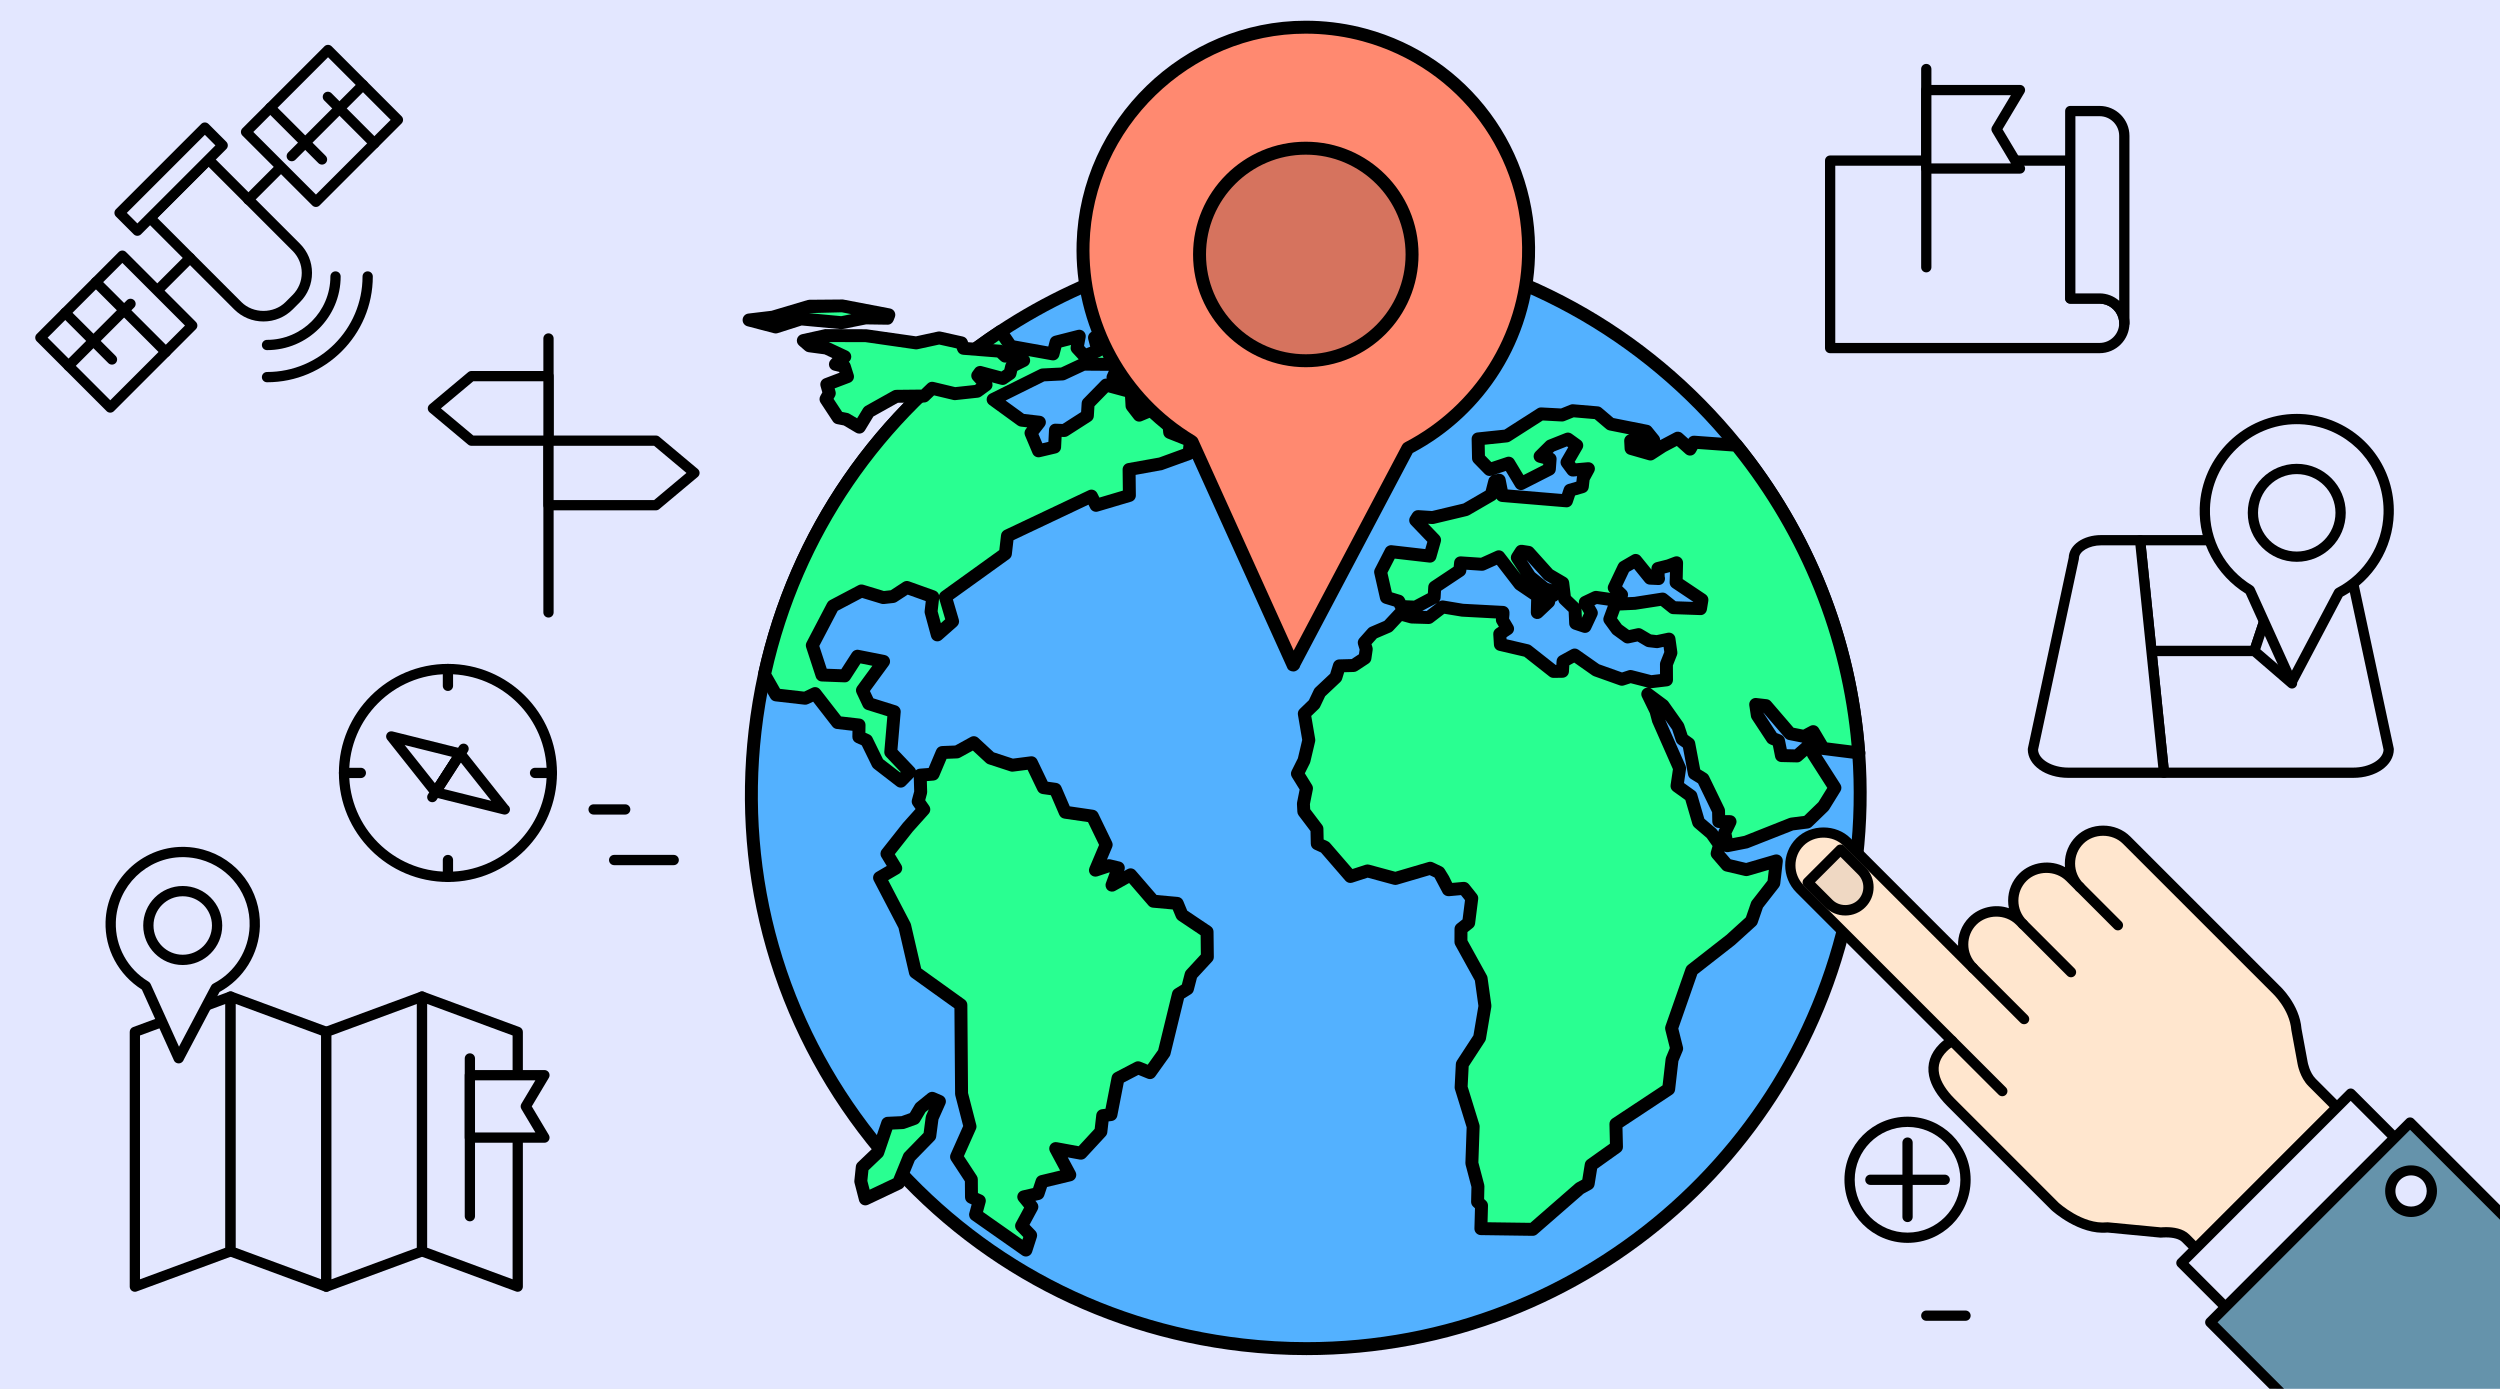 <svg width="900" height="500" viewBox="0 0 900 500" fill="none" xmlns="http://www.w3.org/2000/svg">
<rect x="0" y="0" width="900" height="500" fill="#333333" stroke="none"/>
<g clip-path="url(#clip0_369_566)">
<rect width="900" height="500" fill="white"/>
<path d="M900 -1H0V502H900V-1Z" fill="#E3E7FF"/>
<path d="M669.128 271.049C666.083 229.681 650.234 191.264 625.147 160.3C593.396 121.107 546.879 93.84 492.81 87.644C444.356 82.095 397.979 94.395 360.231 119.313C318.053 147.157 286.654 190.757 275.206 242.847C273.748 249.493 272.61 256.281 271.817 263.193C259.266 372.701 337.863 471.639 447.371 484.19C556.874 496.736 655.812 418.144 668.362 308.637C669.821 295.922 670.035 283.363 669.128 271.049Z" fill="#53B1FF"/>
<path d="M470.35 487.838C470.344 487.838 470.344 487.838 470.337 487.838C462.627 487.838 454.81 487.388 447.105 486.507C393.524 480.365 345.541 453.728 311.997 411.5C278.453 369.271 263.362 316.51 269.503 262.928C270.29 256.043 271.445 249.118 272.93 242.347C284.235 190.908 314.782 146.521 358.949 117.364C392.019 95.535 430.372 83.998 469.862 83.998C477.562 83.998 485.374 84.444 493.078 85.328C545.919 91.383 593.467 117.488 626.96 158.831C653.04 191.022 668.428 229.768 671.454 270.876C672.385 283.513 672.124 296.309 670.68 308.901C658.99 410.912 572.864 487.838 470.35 487.838ZM469.861 88.662C431.287 88.662 393.822 99.933 361.517 121.259C318.371 149.742 288.527 193.102 277.483 243.347C276.033 249.964 274.906 256.731 274.134 263.457C268.136 315.804 282.88 367.351 315.65 408.6C348.418 449.853 395.294 475.875 447.639 481.871C455.167 482.737 462.803 483.174 470.34 483.174C570.49 483.179 654.626 408.03 666.049 308.372C667.459 296.062 667.713 283.567 666.805 271.221C663.847 231.062 648.817 193.215 623.336 161.768C590.618 121.377 544.168 95.875 492.545 89.959C485.018 89.1 477.386 88.662 469.861 88.662Z" fill="black"/>
<path d="M608.421 161.687L604.017 157.734L598.63 160.564L594.171 163.449L587.195 161.452L587.044 158.662L595.323 158.407L592.765 155.245L579.795 152.662L575.032 148.619L566.188 147.865L562.358 149.409L554.776 149.008L542.375 156.939L532.12 158.009L532.266 164.972L536.237 169.032L543.132 166.739L547.562 174.091L557.773 168.89L558.041 165.213L554.435 164.273L558.205 160.534L564.444 158.056L567.632 160.356L564.116 166.427L566.197 169.222L571.84 168.726L569.982 172.162L569.635 175.211L565.209 176.479L563.934 180.302L540.805 178.378L539.716 172.88L538.1 173.319L536.866 178.14L527.685 183.463L515.718 186.32L510.476 185.981L509.651 187.297L516.46 194.397L514.803 200.212L500.781 198.6L497.02 205.902L499.101 215.072L503.547 216.417L504.525 218.357L509.566 218.571L516.297 215.008L516.502 211.374L525.546 205.361L525.81 202.624L533.584 203.146L539.586 200.441L547.178 210.298L553.58 214.634L553.425 220.519L557.524 216.651L556.699 214.729L559.168 214.389L559.71 213.087L556.08 211.939L550.775 207.626L546.239 200.731L547.706 198.446L550.27 198.844L557.492 206.88L562.583 209.865L563.28 215.639L567.001 219.198L567.243 224.394L570.613 225.514L572.889 220.657L570.713 216.855L574.524 215.045L581.414 216.047L583.773 214.121L581.141 211.579L584.647 204.194L588.846 201.755L594.019 208.142L596.98 208.272L596.87 204.654L600.581 203.72L603.583 202.602L603.509 206.876L603.397 209.686L612.709 215.927L612.19 219.106L602.408 218.767L598.534 215.657L588.428 217.217L581.503 217.519L579.521 222.932L582.186 226.579L585.947 229.311L589.908 228.46L593.629 230.657L596.512 230.994L600.847 230.077L601.539 235.011L599.918 239.107L599.95 244.756L594.334 245.419L586.98 243.529L583.888 244.535L574.607 241.227L566.874 235.792L562.694 238.085L562.488 241.662L559.246 241.712L549.761 234.248L540.142 232.001L539.901 228.21L542.729 226.342L540.848 223.152C540.848 223.152 541.204 220.472 541.053 220.454C540.894 220.436 526.358 219.66 526.358 219.66L519.34 218.489L514.359 222.308L508.216 222.125L503.967 220.962L499.736 225.486L494.244 227.838L491.124 231.344L491.844 233.669L491.375 236.907L487.308 239.578L482.171 239.719L480.919 243.808L475.127 249.255L473.127 253.463L469.548 256.917L471.169 266.452L469.443 273.775L467.071 278.52L470.331 283.798L469.23 289.314L469.376 292.151L474.093 298.385L474.212 303.727L476.989 304.983L486.125 315.54L492.309 313.531L502.338 316.25L514.874 312.566L518.048 314.073L519.633 316.66L521.405 320.312L527.001 319.802L529.834 323.372L528.714 332.225L525.954 334.415L525.937 339.11L533.204 352.271L534.58 362.143L533.701 368L532.639 373.62L526.428 383.146L526 391.453L530.34 405.524L529.871 418.744L532.056 427.036L531.929 432.665L533.35 433.977L533.123 442.306L551.793 442.565L568.738 427.793L571.743 426.153L572.832 419.386L581.936 412.905L581.73 404.63L600.721 392.08L601.941 381.456L603.594 377.471L601.769 370.153L609.073 349.264L622.958 338.425L630.531 331.563L632.571 325.638L638.572 317.942L639.488 309.918L628.681 313.069L621.764 311.444L618.17 307.277L619.054 304.135L616.175 300.041L611.513 296.065L608.739 286.557L603.721 282.95L604.659 276.579L596.949 259.083L596.156 255.963L593.197 249.879L598.689 253.957L604.081 261.573L605.556 266.027L607.966 267.757L609.982 278.441L613.102 280.363L618.68 291.865L618.758 295.736L622.828 295.786L620.912 299.748L621.836 304.452L628.349 303.209L644.975 296.656L650.595 295.937L656.474 290.244L660.577 283.613L652.781 271.436L652.185 267.501L646.952 272.129L641.327 272.001L640.267 266.664L638.071 265.78L632.642 257.534L632.051 253.601L635.762 254.027L644.423 264.105L649.533 265.116L652.762 263.39L656.351 269.442L669.129 271.045C666.083 229.677 650.234 191.26 625.147 160.296L609.809 159.18L608.421 161.687Z" fill="#29FF91"/>
<path d="M551.792 444.899C551.78 444.899 551.772 444.899 551.761 444.899L533.089 444.64C532.466 444.63 531.871 444.371 531.439 443.92C531.006 443.474 530.773 442.868 530.79 442.244L530.99 434.971L530.346 434.379C529.855 433.929 529.584 433.282 529.598 432.612L529.717 427.316L527.616 419.337C527.557 419.119 527.532 418.892 527.541 418.664L527.993 405.836L523.769 392.142C523.69 391.882 523.657 391.609 523.67 391.336L524.098 383.03C524.121 382.615 524.25 382.22 524.474 381.873L530.434 372.734L532.223 362.131L530.955 353.024L523.897 340.24C523.703 339.89 523.603 339.499 523.606 339.102L523.624 334.407C523.626 333.697 523.952 333.032 524.505 332.59L526.521 330.992L527.398 324.051L525.959 322.239L521.617 322.635C520.648 322.68 519.729 322.202 519.308 321.328L516.428 315.886L514.678 315.053L502.996 318.486C502.585 318.614 502.144 318.618 501.728 318.5L492.369 315.963L486.845 317.757C485.955 318.044 484.978 317.771 484.364 317.065L475.563 306.896L473.252 305.849C472.435 305.48 471.901 304.675 471.881 303.777L471.781 299.191L467.517 293.559C467.236 293.185 467.072 292.739 467.047 292.269L466.901 289.432C466.893 289.241 466.906 289.045 466.945 288.858L467.867 284.24L465.089 279.745C464.663 279.058 464.625 278.201 464.986 277.478L467.238 272.974L468.793 266.38L467.249 257.308C467.122 256.548 467.375 255.774 467.93 255.24L471.205 252.077L473.022 248.255C473.147 247.99 473.32 247.753 473.532 247.556L478.871 242.533L479.944 239.035C480.237 238.079 481.108 237.414 482.109 237.386L486.584 237.263L489.22 235.533L489.462 233.855L488.9 232.033C488.658 231.252 488.843 230.403 489.384 229.793L492.504 226.286C492.731 226.032 493.013 225.828 493.328 225.694L498.368 223.534L502.264 219.369C502.298 219.333 502.333 219.296 502.369 219.262L501.911 218.358L498.423 217.301C497.621 217.058 497.011 216.404 496.825 215.586L494.744 206.417C494.623 205.882 494.694 205.319 494.946 204.832L498.707 197.53C499.152 196.669 500.115 196.166 501.046 196.281L513.1 197.666L513.849 195.043L507.968 188.909C507.227 188.137 507.107 186.962 507.674 186.055L508.498 184.739C508.954 184.015 509.785 183.605 510.625 183.651L515.516 183.967L526.81 181.271L534.849 176.61L535.84 172.737C536.022 172.024 536.528 171.448 537.193 171.166L536.972 171.241C536.123 171.516 535.193 171.29 534.57 170.657L530.598 166.597C530.185 166.174 529.948 165.609 529.933 165.015L529.788 158.052C529.763 156.841 530.671 155.812 531.877 155.687L541.584 154.673L553.518 147.039C553.927 146.777 554.413 146.65 554.898 146.675L561.966 147.048L565.315 145.698C565.652 145.56 566.019 145.491 566.385 145.539L575.229 146.293C575.711 146.334 576.169 146.525 576.54 146.837L580.841 150.492L593.219 152.955C593.754 153.06 594.234 153.352 594.576 153.775L597.136 156.937C597.488 157.373 597.664 157.91 597.654 158.449L602.932 155.664C603.788 155.216 604.845 155.339 605.574 155.995L607.801 157.994C608.252 157.233 609.088 156.796 609.977 156.855L625.315 157.971C625.958 158.017 626.554 158.329 626.959 158.827C652.903 190.85 668.263 229.355 671.405 270.225C671.501 270.479 671.553 270.757 671.553 271.044C671.556 272.351 670.378 273.385 669.176 273.376C669.064 273.376 668.951 273.371 668.839 273.358L656.06 271.755C655.939 271.742 655.821 271.714 655.705 271.682L662.538 282.357C663.023 283.113 663.03 284.078 662.558 284.838L658.456 291.47C658.352 291.634 658.233 291.783 658.093 291.92L652.214 297.612C651.854 297.963 651.387 298.186 650.888 298.251L645.558 298.933L629.2 305.377L622.271 306.743C621.752 306.839 621.24 306.761 620.796 306.543L620.753 306.702L623.032 309.347L628.615 310.659L638.832 307.676C639.586 307.471 640.391 307.63 640.988 308.136C641.585 308.637 641.889 309.407 641.801 310.181L640.885 318.206C640.837 318.634 640.672 319.039 640.407 319.376L634.646 326.762L632.731 332.322C632.604 332.692 632.385 333.024 632.093 333.288L624.52 340.151L611.043 350.679L604.196 370.265L605.854 376.905C605.975 377.392 605.936 377.903 605.745 378.363L604.217 382.046L603.033 392.343C602.955 393.031 602.577 393.645 602.003 394.023L584.091 405.863L584.265 412.844C584.282 413.618 583.916 414.352 583.285 414.802L574.977 420.718L574.042 426.519C573.929 427.235 573.489 427.853 572.856 428.195L570.076 429.717L553.322 444.32C552.899 444.694 552.354 444.899 551.792 444.899ZM535.517 440.008L550.933 440.222L567.205 426.036C567.333 425.926 567.472 425.826 567.622 425.749L569.623 424.656L570.529 419.019C570.629 418.399 570.97 417.849 571.479 417.488L579.572 411.728L579.397 404.692C579.379 403.886 579.773 403.13 580.442 402.689L598.526 390.734L599.624 381.194C599.648 380.975 599.703 380.766 599.785 380.566L601.144 377.291L599.503 370.72C599.393 370.278 599.415 369.814 599.564 369.386L606.869 348.497C607.018 348.074 607.282 347.704 607.637 347.427L621.522 336.589L628.519 330.24L630.366 324.88C630.45 324.639 630.573 324.411 630.732 324.206L636.329 317.03L636.772 313.141L629.334 315.313C628.944 315.418 628.539 315.431 628.148 315.34L621.23 313.715C620.75 313.605 620.319 313.341 619.996 312.969L616.403 308.801C615.893 308.21 615.713 307.403 615.925 306.648L616.51 304.575L614.438 301.63L610 297.845C609.654 297.549 609.401 297.157 609.274 296.72L606.726 287.986L602.359 284.848C601.651 284.338 601.287 283.477 601.414 282.612L602.254 276.906L594.815 260.025L593.959 256.783L591.1 250.903C590.63 249.938 590.881 248.774 591.707 248.089C592.156 247.713 592.711 247.511 593.265 247.551L587.058 245.957L584.61 246.754C584.121 246.911 583.591 246.902 583.106 246.734L573.825 243.425C573.627 243.355 573.439 243.257 573.267 243.136L566.723 238.536L564.949 239.508L564.817 241.796C564.749 243.014 563.747 243.975 562.527 243.994L559.284 244.044C558.758 244.042 558.226 243.876 557.806 243.545L548.728 236.4L539.614 234.271C538.613 234.036 537.885 233.176 537.818 232.149L537.576 228.358C537.524 227.525 537.92 226.726 538.619 226.263L539.598 225.619L538.842 224.337C538.578 223.889 538.471 223.363 538.539 222.848C538.539 222.843 538.551 222.768 538.566 222.65C534.491 222.43 526.234 221.99 526.234 221.99L519.959 220.954L515.778 224.159C515.353 224.486 514.836 224.627 514.291 224.64L508.149 224.458C507.961 224.451 507.779 224.424 507.602 224.376L504.71 223.583L501.441 227.079C501.22 227.315 500.954 227.502 500.655 227.63L495.642 229.777L493.743 231.913L494.073 232.981C494.175 233.314 494.203 233.662 494.153 234.006L493.684 237.244C493.588 237.904 493.215 238.491 492.657 238.858L488.59 241.529C488.228 241.765 487.807 241.898 487.374 241.911L483.913 242.005L483.15 244.493C483.032 244.88 482.813 245.231 482.517 245.509L477.045 250.655L475.235 254.464C475.115 254.72 474.951 254.947 474.748 255.143L472.054 257.743L473.471 266.063C473.521 266.373 473.512 266.687 473.441 266.987L471.715 274.31C471.671 274.488 471.61 274.656 471.531 274.82L469.74 278.403L472.317 282.574C472.627 283.075 472.736 283.676 472.62 284.255L471.575 289.487L471.668 291.318L475.956 296.979C476.249 297.37 476.416 297.844 476.427 298.336L476.512 302.206L477.953 302.863C478.26 302.999 478.533 303.204 478.755 303.459L486.878 312.845L491.593 311.315C492.018 311.173 492.48 311.165 492.922 311.283L502.314 313.828L514.219 310.331C514.77 310.162 515.359 310.221 515.876 310.459L519.049 311.971C519.46 312.162 519.801 312.472 520.037 312.859L521.623 315.445L522.796 317.845L526.791 317.481C527.586 317.426 528.339 317.74 528.829 318.355L531.662 321.925C532.051 322.417 532.229 323.045 532.149 323.664L531.029 332.517C530.951 333.123 530.642 333.674 530.165 334.051L528.282 335.544L528.27 338.514L535.245 351.142C535.384 351.392 535.475 351.666 535.513 351.948L536.889 361.82C536.921 362.043 536.918 362.266 536.887 362.49L534.931 374.053C534.875 374.353 534.76 374.64 534.593 374.894L528.724 383.893L528.35 391.161L532.57 404.837C532.645 405.086 532.68 405.347 532.67 405.607L532.215 418.485L534.312 426.441C534.368 426.655 534.394 426.874 534.39 427.092L534.285 431.669L534.933 432.266C535.427 432.721 535.701 433.368 535.682 434.041L535.517 440.008ZM623.35 300.066L623.676 301.733L627.911 300.923L644.121 294.492C644.299 294.419 644.487 294.373 644.679 294.347L649.528 293.727L654.642 288.772L657.821 283.64L650.817 272.697C650.691 272.505 650.598 272.296 650.537 272.073L648.494 273.88C648.057 274.262 647.504 274.5 646.899 274.463L641.274 274.335C640.181 274.308 639.252 273.53 639.04 272.459L638.225 268.361L637.2 267.946C636.759 267.769 636.383 267.464 636.123 267.068L630.695 258.816C630.508 258.538 630.385 258.219 630.335 257.882L629.743 253.95C629.636 253.232 629.869 252.506 630.372 251.984C630.876 251.463 631.599 251.189 632.316 251.288L636.028 251.714C636.611 251.78 637.148 252.065 637.53 252.511L645.666 261.976L649.167 262.667L651.661 261.333C652.767 260.746 654.132 261.128 654.766 262.203L657.772 267.272L666.573 268.378C663.157 229.611 648.464 193.098 623.966 162.55L611.125 161.617L610.457 162.817C610.113 163.437 609.505 163.867 608.804 163.985C608.104 164.097 607.39 163.894 606.862 163.421L603.665 160.552L599.711 162.628L595.434 165.406C594.87 165.77 594.178 165.875 593.527 165.688L586.55 163.691C585.593 163.418 584.918 162.569 584.862 161.576L584.712 158.787C584.68 158.161 584.899 157.546 585.324 157.084C585.651 156.728 586.078 156.485 586.545 156.385L579.337 154.948C578.947 154.871 578.585 154.696 578.282 154.441L574.089 150.877L566.54 150.235L563.227 151.572C562.911 151.699 562.569 151.761 562.232 151.737L555.398 151.375L543.629 158.902C543.321 159.099 542.975 159.219 542.613 159.256L534.491 160.105L534.573 164.001L536.881 166.358L542.393 164.525C543.42 164.183 544.563 164.595 545.126 165.534L548.436 171.029L555.54 167.411L555.572 166.98L553.844 166.53C553.034 166.318 552.398 165.687 552.18 164.879C551.964 164.07 552.197 163.207 552.79 162.618L556.561 158.879C556.784 158.658 557.05 158.482 557.342 158.367L563.58 155.889C564.313 155.596 565.156 155.695 565.804 156.167L568.992 158.467C569.964 159.166 570.247 160.489 569.646 161.524L566.9 166.267L567.287 166.787L571.632 166.404C572.474 166.336 573.315 166.73 573.785 167.447C574.257 168.164 574.295 169.082 573.888 169.835L572.244 172.875L571.948 175.475C571.843 176.412 571.18 177.192 570.275 177.452L567.029 178.383L566.141 181.04C565.802 182.065 564.816 182.744 563.736 182.626L540.607 180.701C539.813 180.635 539.125 180.173 538.756 179.499C538.565 179.765 538.319 179.988 538.032 180.157L528.851 185.481C528.655 185.595 528.444 185.679 528.223 185.731L516.255 188.588C516.027 188.646 515.792 188.657 515.562 188.648L514.08 188.553L518.138 192.783C518.711 193.382 518.925 194.24 518.698 195.037L517.04 200.853C516.728 201.95 515.682 202.663 514.53 202.528L502.109 201.101L499.474 206.215L501.068 213.235L504.216 214.187C504.825 214.371 505.333 214.799 505.62 215.369L505.985 216.086L509.026 216.216L514.035 213.564L514.167 211.244C514.208 210.51 514.593 209.841 515.203 209.434L523.323 204.035L523.482 202.403C523.602 201.146 524.662 200.242 525.959 200.299L533.15 200.781L538.619 198.315C539.6 197.872 540.764 198.163 541.424 199.019L547.511 206.922L544.285 202.015C543.777 201.245 543.773 200.25 544.268 199.474L545.734 197.188C546.235 196.411 547.151 196.013 548.054 196.143L550.618 196.542C551.149 196.623 551.636 196.887 551.996 197.286L558.974 205.053L563.754 207.856C564.382 208.222 564.801 208.865 564.89 209.586L565.487 214.532L568.422 217.341C568.34 216.952 568.358 216.547 568.479 216.159C568.672 215.54 569.117 215.028 569.704 214.75L573.516 212.939C573.932 212.746 574.394 212.678 574.85 212.739L579.709 213.445L579.51 213.254C578.791 212.56 578.595 211.482 579.026 210.579L582.532 203.194C582.735 202.768 583.06 202.413 583.468 202.179L587.667 199.74C588.662 199.155 589.925 199.397 590.649 200.286L594.541 205.093L594.528 204.724C594.497 203.629 595.23 202.659 596.291 202.393L600.003 201.459L602.76 200.415C603.477 200.144 604.289 200.254 604.918 200.698C605.549 201.141 605.918 201.87 605.905 202.64L605.767 208.474L613.996 213.988C614.754 214.498 615.146 215.4 614.999 216.302L614.481 219.481C614.292 220.64 613.265 221.521 612.1 221.434L602.318 221.095C601.814 221.079 601.33 220.899 600.938 220.582L597.868 218.119L588.776 219.522L583.15 219.779L582.132 222.564L583.844 224.909L586.468 226.815L589.411 226.182C589.983 226.062 590.583 226.152 591.087 226.453L594.382 228.4L596.395 228.634L600.356 227.797C600.988 227.669 601.65 227.799 602.178 228.17C602.707 228.539 603.059 229.115 603.148 229.755L603.84 234.689C603.897 235.088 603.847 235.495 603.699 235.871L602.244 239.546L602.274 244.745C602.281 245.933 601.395 246.935 600.215 247.074L594.6 247.737C594.436 247.76 594.275 247.762 594.113 247.744C594.275 247.813 594.431 247.903 594.578 248.013L600.07 252.091C600.268 252.236 600.442 252.414 600.584 252.615L605.977 260.231C606.108 260.418 606.213 260.627 606.286 260.846L607.523 264.58L609.316 265.869C609.803 266.22 610.136 266.743 610.248 267.331L612.074 277.003L614.317 278.383C614.695 278.615 614.997 278.952 615.191 279.353L620.769 290.857C620.917 291.157 620.997 291.489 621.004 291.826L621.036 293.438L622.85 293.461C623.648 293.47 624.386 293.889 624.804 294.567C625.222 295.245 625.267 296.088 624.92 296.808L623.35 300.066ZM613.556 294.747L617.688 298.267C617.838 298.395 617.97 298.541 618.085 298.705L618.601 299.438C618.635 299.197 618.706 298.961 618.813 298.737L619.134 298.076L618.728 298.072C617.471 298.058 616.452 297.047 616.427 295.786L616.36 292.425L611.3 281.997L608.759 280.43C608.202 280.084 607.813 279.524 607.692 278.878L605.847 269.11L604.196 267.926C603.795 267.639 603.497 267.234 603.342 266.764L601.977 262.643L599.468 259.095L606.792 275.645C606.97 276.045 607.029 276.487 606.966 276.924L606.234 281.888L610.1 284.666C610.522 284.971 610.832 285.408 610.977 285.909L613.556 294.747ZM643.249 269.715L646.091 269.783L648.832 267.356L643.971 266.395C643.459 266.295 642.996 266.026 642.654 265.63L634.852 256.549L634.872 256.682L639.616 263.895L641.136 264.505C641.867 264.801 642.4 265.443 642.552 266.213L643.249 269.715ZM586.981 241.198C587.177 241.198 587.37 241.223 587.561 241.27L594.495 243.054L597.607 242.685L597.587 239.121C597.586 238.824 597.642 238.527 597.751 238.25L599.144 234.727L598.885 232.876L596.996 233.277C596.745 233.332 596.501 233.348 596.242 233.311L593.36 232.975C593.037 232.936 592.724 232.831 592.445 232.668L589.509 230.932L586.438 231.593C585.8 231.734 585.117 231.593 584.578 231.201L580.817 228.467C580.62 228.326 580.448 228.152 580.304 227.957L577.64 224.309C577.181 223.681 577.067 222.863 577.333 222.132L578.836 218.029L574.884 217.455L573.985 217.883L574.912 219.5C575.288 220.16 575.322 220.961 574.998 221.649L572.721 226.507C572.222 227.575 571 228.096 569.875 227.729L566.506 226.609C565.59 226.304 564.957 225.468 564.912 224.505L564.713 220.24L561.667 217.326C561.278 216.953 561.029 216.456 560.964 215.921L560.959 215.883C560.672 216.229 560.289 216.486 559.855 216.618C559.864 217.26 559.609 217.891 559.123 218.349L555.026 222.218C554.34 222.862 553.331 223.032 552.473 222.65C551.612 222.266 551.068 221.403 551.093 220.46L551.215 215.851L545.87 212.231C545.662 212.092 545.48 211.919 545.33 211.723L538.863 203.326L534.542 205.275C534.191 205.432 533.804 205.487 533.426 205.475L527.914 205.104L527.866 205.586C527.799 206.285 527.421 206.917 526.836 207.306L518.764 212.672L518.623 215.143C518.594 215.675 518.383 216.172 518.041 216.559C518.532 216.225 519.138 216.097 519.725 216.192L526.743 217.363C541.09 218.114 541.229 218.13 541.32 218.141C541.944 218.212 542.524 218.54 542.91 219.036C543.494 219.79 543.535 220.471 543.264 222.659L544.74 225.161C545.371 226.231 545.052 227.607 544.016 228.292L542.317 229.411L542.363 230.127L550.293 231.98C550.626 232.058 550.935 232.208 551.204 232.418L560.041 239.371L560.287 239.367L560.369 237.953C560.415 237.151 560.87 236.43 561.576 236.043L565.756 233.75C566.532 233.324 567.491 233.379 568.218 233.887L575.691 239.139L583.924 242.074L586.26 241.314C586.494 241.236 586.737 241.198 586.981 241.198ZM569.33 219.136L569.482 222.426L570.26 220.764L569.33 219.136ZM512.026 219.906L513.599 219.954L517.311 217.11L512.026 219.906ZM603.261 216.461L609.647 216.684L602.095 211.623C601.421 211.17 601.029 210.4 601.063 209.591L601.189 205.955L599.253 206.449L599.287 207.549C599.36 207.777 599.401 208.018 599.401 208.271C599.401 209.576 598.374 210.687 597.022 210.603C596.976 210.601 596.926 210.605 596.873 210.601L593.913 210.471C593.245 210.441 592.624 210.126 592.203 209.61L588.286 204.774L586.439 205.846L583.962 211.065L585.39 212.445C585.868 212.907 586.126 213.551 586.097 214.218C586.086 214.487 586.029 214.749 585.931 214.992L588.324 214.887L598.177 213.352C598.828 213.25 599.483 213.43 599.992 213.84L603.261 216.461ZM557.205 209.849L558.813 210.359L556.31 208.89C556.103 208.769 555.916 208.616 555.754 208.439L549.57 201.558L552.524 206.043L557.205 209.849ZM542.751 176.202L562.301 177.828L562.998 175.742C563.24 175.014 563.827 174.452 564.566 174.24L567.495 173.4L567.666 171.902C567.684 171.74 567.718 171.581 567.771 171.426L566.403 171.546C565.603 171.621 564.811 171.264 564.328 170.615L562.247 167.819C561.689 167.072 561.632 166.066 562.099 165.259L564.557 161.013L564.115 160.696L559.506 162.524L558.958 163.07C559.862 163.456 560.438 164.38 560.365 165.384L560.096 169.062C560.037 169.874 559.557 170.598 558.831 170.967L548.621 176.168C547.523 176.724 546.196 176.341 545.565 175.296L542.097 169.539L537.546 171.054L539.104 170.63C539.732 170.459 540.395 170.557 540.946 170.899C541.494 171.238 541.877 171.794 542.005 172.426L542.751 176.202Z" fill="black"/>
<path d="M289.888 251.373L293.422 249.689L301.523 260.119L309.256 261.006L309.183 265.283L311.965 266.54L316.027 274.841L324.279 281.216L327.476 277.933L320.672 270.774L321.924 256.188L312.744 253.313L310.476 248.508L318.094 238.1L308.672 236.237L304.1 243.312L295.912 243.002L292.429 232.335L299.856 218.145L310.111 212.74L317.985 215.131L321.478 214.744L326.473 211.484L335.8 214.826L335.18 220.238L337.439 228.565L342.93 223.715L340.339 214.873L361.943 199.328L362.681 192.912L392.915 178.595L394.573 181.92L406.577 178.356L406.467 169.018L417.669 167.015L428.048 163.267L428.58 158.629L421.085 155.653L420.083 145.277L410.119 149.463L407.528 146.113L407.246 141.062L398.201 138.621L391.725 145.24L391.452 149.671L383.164 154.987L379.967 154.857L379.662 160.937L373.864 162.305L371.155 155.886L374.183 152.002L367.766 151.266L357.52 143.825L375.349 134.979L382.521 134.621L390.053 131.099L400.072 131.173L402.258 128.032L410.414 125.256L416.134 129.152L409.052 134.348L401.744 133.458L400.682 135.842L408.715 137.337L410.091 139.009L419.394 141.698L426.148 136.099L435.324 133.961L429.837 129.414L424.837 122.941L413.27 122.191L405.842 120.035L394.02 121.552L395.259 126.236L390.395 128.135L387.744 125.273L388.542 121.028L380.204 123.153L379.088 127.413L363.887 124.682L360.23 119.311C318.052 147.156 286.652 190.756 275.204 242.845L279.366 250.168L289.888 251.373Z" fill="#29FF91"/>
<path d="M324.279 283.549C323.778 283.549 323.275 283.39 322.853 283.061L314.601 276.685C314.319 276.467 314.089 276.19 313.932 275.866L310.239 268.32L308.221 267.409C307.374 267.022 306.834 266.175 306.851 265.241L306.887 263.082L301.257 262.436C300.635 262.363 300.065 262.045 299.682 261.548L292.733 252.599L290.893 253.477C290.496 253.662 290.041 253.738 289.625 253.688L279.106 252.484C278.366 252.399 277.71 251.967 277.343 251.32L273.18 243.997C272.896 243.496 272.807 242.907 272.93 242.344C284.235 190.908 314.782 146.521 358.949 117.364C360.012 116.672 361.442 116.945 362.159 117.999L365.265 122.56L377.38 124.737L377.95 122.563C378.166 121.741 378.808 121.103 379.63 120.894L387.968 118.769C388.747 118.562 389.555 118.783 390.14 119.327C390.721 119.872 390.982 120.675 390.834 121.459L390.256 124.548L391.028 125.385L392.474 124.819L391.768 122.149C391.597 121.5 391.714 120.808 392.086 120.25C392.462 119.694 393.059 119.325 393.726 119.239L405.548 117.723C405.867 117.689 406.186 117.709 406.493 117.797L413.677 119.881L424.989 120.614C425.658 120.657 426.275 120.985 426.682 121.516L431.525 127.785L436.813 132.169C437.496 132.733 437.799 133.635 437.596 134.498C437.391 135.361 436.718 136.033 435.854 136.233L427.216 138.246L421.202 143.232C421.23 143.247 421.254 143.26 421.28 143.276C421.917 143.656 422.334 144.316 422.404 145.054L423.269 154.011L429.442 156.461C430.421 156.85 431.018 157.848 430.897 158.895L430.365 163.533C430.265 164.412 429.675 165.159 428.841 165.459L418.463 169.207L408.822 170.96L408.909 178.328C408.921 179.372 408.24 180.294 407.24 180.592L395.236 184.156C394.164 184.474 392.991 183.974 392.488 182.96L391.849 181.681L364.85 194.466L364.261 199.596C364.185 200.248 363.839 200.84 363.306 201.222L343.044 215.804L345.171 223.06C345.424 223.927 345.155 224.866 344.477 225.464L338.984 230.314C338.38 230.847 337.543 231.031 336.771 230.799C335.998 230.567 335.4 229.954 335.191 229.176L332.932 220.849C332.855 220.564 332.832 220.265 332.867 219.975L333.274 216.397L326.78 214.07L322.754 216.697C322.447 216.895 322.098 217.021 321.736 217.061L318.243 217.448C317.927 217.483 317.61 217.451 317.307 217.362L310.351 215.25L301.585 219.87L294.95 232.546L297.626 240.737L302.863 240.934L306.715 234.973C307.235 234.172 308.182 233.764 309.126 233.951L318.548 235.814C319.329 235.968 319.978 236.513 320.267 237.255C320.556 237.997 320.448 238.835 319.975 239.48L313.176 248.77L314.415 251.395L322.622 253.966C323.664 254.291 324.341 255.302 324.247 256.391L323.086 269.93L329.165 276.328C330.028 277.239 330.02 278.664 329.147 279.562L325.95 282.845C325.495 283.312 324.89 283.549 324.279 283.549ZM317.883 273.33L324.058 278.103L324.241 277.916L318.983 272.383C318.523 271.9 318.293 271.239 318.351 270.575L319.441 257.856L312.048 255.538C311.426 255.342 310.914 254.896 310.636 254.309L308.368 249.504C308.004 248.733 308.091 247.822 308.596 247.131L314.051 239.679L309.773 238.832L306.059 244.579C305.613 245.269 304.86 245.736 304.012 245.642L295.824 245.332C294.849 245.296 294.001 244.656 293.697 243.727L290.214 233.06C290.017 232.463 290.072 231.812 290.363 231.254L297.791 217.064C298.009 216.645 298.351 216.304 298.77 216.083L309.025 210.678C309.569 210.391 310.198 210.336 310.79 210.509L318.203 212.761L320.669 212.488L325.198 209.53C325.815 209.131 326.573 209.042 327.258 209.288L336.586 212.631C337.356 212.907 337.907 213.555 338.078 214.318C338.206 213.793 338.518 213.314 338.979 212.982L359.745 198.038L360.367 192.646C360.458 191.847 360.957 191.15 361.685 190.806L391.919 176.488C393.06 175.938 394.435 176.416 395.002 177.554L395.788 179.128L404.226 176.62L404.137 169.045C404.124 167.907 404.936 166.923 406.058 166.723L417.261 164.719L425.897 161.57L426.06 160.136L420.224 157.82C419.411 157.497 418.849 156.748 418.765 155.876L418.066 148.653L411.023 151.611C410.044 152.018 408.922 151.723 408.275 150.889L405.684 147.54C405.395 147.166 405.226 146.713 405.202 146.242L405.012 142.875L398.912 141.228L394.001 146.251L393.781 149.815C393.735 150.557 393.339 151.233 392.713 151.634L384.425 156.951C384.022 157.209 383.544 157.329 383.07 157.317L382.182 157.281L381.993 161.054C381.941 162.092 381.209 162.969 380.198 163.208L374.402 164.576C373.3 164.834 372.159 164.26 371.719 163.212L369.009 156.793C368.679 156.015 368.797 155.12 369.317 154.452L369.79 153.846L367.502 153.582C367.104 153.537 366.723 153.388 366.398 153.154L356.152 145.712C355.492 145.232 355.132 144.442 355.2 143.629C355.269 142.816 355.756 142.098 356.487 141.737L374.315 132.89C374.602 132.747 374.914 132.665 375.235 132.649L381.95 132.314L388.33 129.332L386.037 126.857C385.533 126.314 385.32 125.568 385.456 124.842L385.577 124.19L382.113 125.071L381.346 128.002C381.036 129.179 379.884 129.932 378.677 129.708L363.476 126.977C362.859 126.865 362.312 126.513 361.962 125.994L359.605 122.533C317.737 150.86 288.705 193.341 277.675 242.474L280.808 247.986L289.489 248.979L292.417 247.584C293.407 247.112 294.591 247.39 295.263 248.257L302.764 257.914L309.522 258.688C310.712 258.825 311.607 259.845 311.587 261.048L311.539 263.789L312.926 264.413C313.42 264.636 313.821 265.027 314.06 265.514L317.883 273.33ZM337.549 220.058L338.708 224.334L340.277 222.947L338.103 215.529C338.094 215.497 338.087 215.465 338.078 215.432L337.549 220.058ZM373.837 156.242L375.248 159.585L377.422 159.07L377.639 154.741C377.704 153.464 378.734 152.462 380.064 152.528L382.525 152.628L389.198 148.347L389.399 145.096C389.432 144.538 389.667 144.01 390.059 143.609L396.535 136.99C397.027 136.484 397.707 136.216 398.398 136.298C398.304 135.829 398.354 135.34 398.552 134.895L399.174 133.5L390.565 133.436L383.51 136.735C383.237 136.863 382.942 136.935 382.639 136.951L375.952 137.284L362.008 144.201L368.643 149.019L374.451 149.686C375.29 149.782 376.009 150.321 376.335 151.1C376.663 151.876 376.542 152.771 376.025 153.436L373.837 156.242ZM409.818 145.258L410.87 146.617L417.86 143.682L409.595 141.293L409.818 145.258ZM411.434 136.97L418.859 139.117L424.661 134.306C424.941 134.075 425.269 133.912 425.622 133.831L430.219 132.758L428.352 131.21C428.218 131.1 428.099 130.978 427.994 130.841L423.636 125.201L413.51 124.545L417.447 127.228C418.074 127.653 418.454 128.357 418.468 129.113C418.481 129.869 418.126 130.587 417.516 131.035L410.678 136.051L411.434 136.97ZM402.866 131.246L408.42 131.922L412.099 129.224L410.066 127.839L403.736 129.993L402.866 131.246ZM395.09 128.807L398.863 128.834L400.346 126.7C400.63 126.293 401.038 125.986 401.51 125.827L408.837 123.333L405.66 122.411L396.957 123.527L397.515 125.64C397.818 126.785 397.213 127.978 396.108 128.409L395.09 128.807Z" fill="black"/>
<path d="M311.594 114.444L319.491 114.563L319.973 113.34L303.47 110.143L291.389 110.248L278.009 114.2L269.671 115.2L279.252 117.712L288.36 114.809L302.961 116.167L311.594 114.444Z" fill="#29FF91"/>
<path d="M279.252 120.043C279.054 120.043 278.856 120.017 278.66 119.968L269.079 117.456C267.997 117.172 267.269 116.159 267.344 115.04C267.422 113.923 268.282 113.018 269.393 112.884L277.732 111.884L290.729 108.011C290.936 107.95 291.153 107.918 291.369 107.916L303.451 107.811L320.418 111.051C321.099 111.183 321.685 111.611 322.019 112.217C322.351 112.824 322.397 113.551 322.142 114.196L321.659 115.419C321.303 116.32 320.447 116.935 319.457 116.894L311.808 116.779L303.415 118.453C303.195 118.499 302.974 118.51 302.744 118.49L288.615 117.174L279.96 119.933C279.73 120.007 279.492 120.043 279.252 120.043ZM291.209 112.731L302.837 113.816L306.446 113.093L303.026 112.43L291.209 112.731Z" fill="black"/>
<path d="M335.563 139.771L343.723 141.722L351.816 140.848L354.981 138.546L351.989 135.23L352.826 134.074L360.96 136.256L363.597 134.442L364.198 131.929L368.524 129.757L365.309 126.332L361.879 128.213L359.972 126.43L346.852 125.392L346.132 123.434L338.112 121.65L329.834 123.445L311.856 120.861L297.287 120.813L289.195 122.602L291.367 124.483L297.465 125.296L304.123 128.411L302.355 129.463L300.752 131.156L303.949 131.918L305.101 135.574L297.647 138.405L298.54 141.558L297.355 143.695L301.759 150.388L304.592 150.948L309.36 153.772L312.739 148.202L322.621 142.674L332.662 142.569L335.563 139.771Z" fill="#29FF91"/>
<path d="M309.358 156.103C308.955 156.103 308.545 155.999 308.172 155.777L303.748 153.156L301.306 152.676C300.694 152.553 300.154 152.191 299.813 151.67L295.41 144.976C294.931 144.252 294.897 143.323 295.316 142.565L296.035 141.269L295.404 139.04C295.075 137.876 295.689 136.654 296.821 136.226L302.217 134.176L302.124 133.88L300.213 133.424C299.402 133.233 298.756 132.62 298.519 131.824C298.28 131.025 298.487 130.159 299.059 129.553L299.674 128.905L296.802 127.559L291.06 126.794C290.609 126.735 290.186 126.543 289.841 126.245L287.67 124.364C287.002 123.788 286.718 122.884 286.934 122.03C287.15 121.174 287.831 120.516 288.692 120.325L296.784 118.535C296.95 118.497 297.06 118.417 297.294 118.481L311.862 118.528L329.749 121.077L337.618 119.371C337.951 119.305 338.294 119.308 338.618 119.374L346.638 121.157C347.414 121.33 348.048 121.886 348.321 122.631L348.526 123.186L360.157 124.106C360.683 124.147 361.179 124.368 361.564 124.728L362.238 125.358L364.19 124.288C365.116 123.78 366.282 123.962 367.011 124.736L370.225 128.161C370.729 128.698 370.949 129.441 370.82 130.165C370.692 130.889 370.227 131.51 369.569 131.84L366.213 133.525L365.865 134.985C365.731 135.546 365.394 136.037 364.919 136.364L362.281 138.177C361.721 138.564 361.015 138.68 360.357 138.507L357.131 137.642C357.281 137.999 357.343 138.394 357.299 138.788C357.231 139.445 356.887 140.042 356.352 140.431L353.187 142.733C352.859 142.973 352.473 143.122 352.067 143.166L343.974 144.04C343.707 144.063 343.439 144.051 343.182 143.989L336.262 142.334L334.281 144.247C333.852 144.661 333.281 144.893 332.688 144.9L323.24 144.998L314.413 149.937L311.353 154.981C310.915 155.702 310.146 156.103 309.358 156.103ZM303.171 148.291L305.045 148.66C305.305 148.712 305.552 148.808 305.781 148.942L308.563 150.59L310.747 146.993C310.954 146.65 311.25 146.365 311.6 146.167L321.482 140.638C321.824 140.449 322.206 140.346 322.596 140.342L331.71 140.246L333.944 138.092C334.515 137.542 335.333 137.316 336.105 137.503L343.873 139.36L350.948 138.595L351.513 138.183L350.258 136.791C349.521 135.974 349.454 134.754 350.101 133.861L350.939 132.704C351.504 131.921 352.49 131.563 353.43 131.821L360.525 133.724L361.539 133.028L361.93 131.386C362.01 131.059 362.157 130.754 362.361 130.494C361.629 130.646 360.853 130.444 360.288 129.915L358.975 128.69L346.667 127.716C345.761 127.643 344.978 127.051 344.664 126.195L344.384 125.432L338.107 124.037L330.328 125.724C330.053 125.783 329.782 125.794 329.502 125.754L311.523 123.169L298.367 123.146C298.397 123.158 298.426 123.171 298.454 123.182L305.112 126.297C305.893 126.664 306.41 127.431 306.453 128.294C306.489 129.052 306.157 129.776 305.57 130.238C305.845 130.505 306.055 130.84 306.175 131.215L307.327 134.873C307.698 136.052 307.085 137.315 305.929 137.753L300.473 139.825L300.783 140.923C300.952 141.515 300.879 142.15 300.581 142.687L300.079 143.591L303.171 148.291Z" fill="black"/>
<path d="M425.521 329.385L423.8 325.218L415.22 324.439L407.015 314.935L400.32 318.665L402.597 312.444L399.241 311.643L394.354 313.273L398.226 304.111L393.243 293.827L383.48 292.398L379.933 284.151L375.615 283.549L371.312 274.597L364.426 275.475L356.571 272.907L350.573 267.36L344.498 270.694L339.193 270.912L335.905 278.686L331.264 279.045L331.451 285.175L330.545 288.518L332.567 291.415L326.874 297.762L319.302 307.344L322.466 312.563L316.642 315.969L325.677 333.301L329.552 350.036L345.915 361.782L346.165 393.777L349.203 405.563L344.353 416.447L349.685 424.585L349.735 431.009L352.563 432.274L351.206 437.29L369.335 450.018L371.039 444.73L367.773 441.325L371.484 434.443L368.552 430.864L373.703 429.68L375.141 425.354L385.129 422.95L380.051 413.486L389.159 415.158L396.312 407.416L396.973 401.638L399.942 401.246L402.488 388.166L409.71 384.396L414 386.144L419.1 378.995L424.228 357.965L427.489 355.934L428.8 350.861L434.647 344.531L434.542 335.432L425.521 329.385Z" fill="#29FF91"/>
<path d="M369.335 452.349C368.862 452.349 368.393 452.203 367.997 451.926L349.867 439.198C349.064 438.633 348.699 437.627 348.956 436.68L349.792 433.592L348.784 433.137C347.95 432.763 347.41 431.94 347.404 431.028L347.358 425.291L342.403 417.726C341.968 417.061 341.9 416.224 342.224 415.499L346.741 405.357L343.906 394.36C343.861 394.174 343.836 393.987 343.833 393.796L343.592 362.983L328.193 351.931C327.733 351.599 327.407 351.117 327.28 350.566L323.473 334.117L314.574 317.049C314.001 315.947 314.392 314.585 315.465 313.957L319.244 311.748L317.306 308.551C316.804 307.722 316.867 306.661 317.473 305.901L325.045 296.319L329.597 291.237L328.632 289.853C328.238 289.288 328.112 288.573 328.294 287.908L329.109 284.898L328.932 279.119C328.896 277.872 329.843 276.82 331.083 276.723L334.309 276.473L337.044 270.006C337.395 269.173 338.194 268.622 339.096 268.581L343.855 268.385L349.45 265.315C350.328 264.837 351.417 264.965 352.155 265.647L357.778 270.848L364.651 273.098L371.015 272.282C372.037 272.154 372.978 272.683 373.413 273.585L377.174 281.413L380.252 281.841C381.06 281.954 381.75 282.478 382.073 283.229L385.106 290.279L393.579 291.518C394.344 291.632 395.004 292.114 395.341 292.811L400.323 303.094C400.614 303.695 400.632 304.396 400.371 305.016L398.509 309.429C398.921 309.296 399.362 309.274 399.781 309.374L403.138 310.176C403.785 310.33 404.335 310.753 404.65 311.341C404.964 311.928 405.014 312.621 404.786 313.245L404.666 313.573L405.879 312.899C406.842 312.362 408.058 312.571 408.777 313.409L416.368 322.202L424.01 322.894C424.873 322.972 425.621 323.523 425.952 324.329L427.405 327.84L435.839 333.496C436.476 333.924 436.863 334.634 436.873 335.404L436.978 344.503C436.985 345.099 436.763 345.673 436.358 346.11L430.909 352.012L429.743 356.516C429.595 357.094 429.229 357.595 428.719 357.913L426.267 359.44L421.364 379.545C421.294 379.836 421.168 380.105 420.998 380.347L415.897 387.496C415.271 388.375 414.115 388.716 413.117 388.302L409.829 386.963L404.561 389.713L402.229 401.69C402.037 402.674 401.238 403.425 400.246 403.557L399.082 403.707L398.626 407.678C398.572 408.17 398.36 408.635 398.022 408.995L390.868 416.737C390.326 417.324 389.527 417.57 388.735 417.451L384.395 416.654L387.18 421.845C387.522 422.484 387.549 423.239 387.256 423.9C386.959 424.56 386.375 425.047 385.673 425.216L376.944 427.315L375.915 430.417C375.657 431.187 375.018 431.77 374.223 431.951L372.736 432.293L373.287 432.967C373.885 433.696 373.983 434.715 373.535 435.548L370.629 440.936L372.72 443.117C373.314 443.737 373.519 444.629 373.257 445.444L371.554 450.732C371.327 451.437 370.778 451.993 370.077 452.225C369.834 452.308 369.584 452.349 369.335 452.349ZM353.884 436.319L368.085 446.292L368.392 445.34L366.09 442.936C365.389 442.207 365.241 441.11 365.722 440.217L368.691 434.711L366.749 432.339C366.237 431.715 366.084 430.873 366.346 430.108C366.607 429.347 367.243 428.774 368.03 428.591L371.904 427.698L372.928 424.615C373.183 423.855 373.814 423.276 374.595 423.086L381.644 421.391L377.997 414.588C377.573 413.8 377.639 412.834 378.167 412.11C378.691 411.391 379.577 411.041 380.471 411.19L388.315 412.634L394.082 406.391L394.656 401.373C394.777 400.306 395.606 399.464 396.666 399.323L397.974 399.154L400.198 387.718C400.333 387.022 400.779 386.425 401.408 386.098L408.63 382.326C409.24 382.009 409.951 381.981 410.591 382.236L413.173 383.288L416.941 378.005L421.962 357.413C422.108 356.82 422.476 356.306 422.996 355.983L425.464 354.448L426.543 350.277C426.639 349.904 426.825 349.563 427.088 349.28L432.305 343.628L432.225 336.683L424.223 331.318C423.841 331.063 423.543 330.699 423.368 330.271L422.183 327.41L415.009 326.76C414.408 326.705 413.85 326.418 413.456 325.963L406.491 317.894L401.454 320.698C400.602 321.176 399.548 321.067 398.806 320.434C398.066 319.801 397.795 318.777 398.13 317.86L399.507 314.099L399.347 314.063L395.092 315.484C394.223 315.762 393.264 315.52 392.642 314.855C392.02 314.181 391.85 313.206 392.207 312.365L395.666 304.172L391.684 295.951L383.143 294.704C382.342 294.585 381.658 294.062 381.337 293.314L378.309 286.274L375.294 285.855C374.521 285.745 373.853 285.258 373.513 284.557L369.938 277.121L364.722 277.786C364.38 277.84 364.031 277.79 363.702 277.69L355.846 275.121C355.528 275.017 355.234 274.844 354.988 274.616L350.223 270.208L345.621 272.736C345.305 272.909 344.953 273.005 344.594 273.023L340.764 273.178L338.053 279.59C337.713 280.396 336.955 280.942 336.085 281.006L333.662 281.198L333.783 285.101C333.79 285.333 333.763 285.56 333.701 285.784L333.082 288.075L334.48 290.079C335.099 290.967 335.026 292.165 334.302 292.97L328.61 299.319L322.134 307.515L324.461 311.355C324.784 311.887 324.879 312.529 324.727 313.135C324.573 313.741 324.183 314.26 323.643 314.574L319.736 316.86L327.744 332.22C327.835 332.398 327.903 332.58 327.949 332.771L331.625 348.655L347.273 359.885C347.878 360.317 348.238 361.015 348.246 361.761L348.494 393.469L351.461 404.977C351.591 405.488 351.547 406.029 351.331 406.507L347 416.23L351.636 423.302C351.88 423.68 352.012 424.117 352.016 424.564L352.055 429.491L353.514 430.147C354.562 430.616 355.113 431.777 354.812 432.884L353.884 436.319Z" fill="black"/>
<path d="M335.581 395.385L331.392 398.79L329.129 402.639L324.953 404.133L319.566 404.383L316.001 414.853L310.418 420.176L309.884 425.272L311.519 431.607L323.468 425.932L327.336 416.492L334.717 408.923L335.569 402.411L338.191 396.518L335.581 395.385Z" fill="#29FF91"/>
<path d="M311.519 433.937C311.182 433.937 310.845 433.865 310.531 433.719C309.9 433.424 309.435 432.863 309.261 432.19L307.626 425.856C307.557 425.587 307.537 425.305 307.567 425.031L308.1 419.935C308.156 419.384 308.407 418.869 308.808 418.487L313.978 413.559L317.359 403.632C317.667 402.726 318.499 402.097 319.456 402.056L324.495 401.819L327.548 400.726L329.381 397.607C329.522 397.369 329.704 397.156 329.921 396.982L334.11 393.576C334.786 393.025 335.713 392.903 336.511 393.243L339.12 394.377C339.692 394.628 340.138 395.092 340.363 395.671C340.589 396.254 340.575 396.896 340.322 397.465L337.836 403.048L337.027 409.223C336.964 409.724 336.738 410.189 336.386 410.549L329.321 417.793L325.627 426.815C325.406 427.353 324.994 427.789 324.467 428.04L312.518 433.714C312.202 433.86 311.86 433.937 311.519 433.937ZM312.248 425.094L313.07 428.287L321.654 424.215L325.177 415.608C325.291 415.33 325.457 415.08 325.667 414.866L332.507 407.853L333.258 402.111C333.285 401.888 333.347 401.669 333.44 401.465L334.366 399.38L333.19 400.336L331.14 403.824C330.862 404.294 330.43 404.653 329.914 404.835L325.737 406.329C325.52 406.406 325.292 406.452 325.062 406.461L321.259 406.639L318.206 415.606C318.086 415.961 317.881 416.284 317.61 416.544L312.645 421.276L312.248 425.094Z" fill="black"/>
<path d="M197.458 222.325C196.436 222.325 195.609 221.498 195.609 220.476V121.849C195.609 120.827 196.436 120 197.458 120C198.48 120 199.308 120.827 199.308 121.849V220.476C199.308 221.498 198.48 222.325 197.458 222.325Z" fill="black"/>
<path d="M197.458 158.64H169.719L155.85 147.024L169.719 135.41H197.458V158.64Z" fill="#E3E7FF"/>
<path d="M197.458 160.489H169.719C169.286 160.489 168.865 160.335 168.533 160.058L154.663 148.441C154.243 148.089 154 147.571 154 147.023C154 146.476 154.242 145.956 154.663 145.606L168.533 133.992C168.865 133.713 169.286 133.56 169.719 133.56H197.457C198.479 133.56 199.307 134.388 199.307 135.409V158.639C199.307 159.662 198.48 160.489 197.458 160.489ZM170.391 156.79H195.609V137.259H170.391L158.731 147.024L170.391 156.79Z" fill="black"/>
<path d="M197.458 158.639H236.134L250.003 170.257L236.134 181.873H197.458V158.639Z" fill="#E3E7FF"/>
<path d="M236.134 183.722H197.458C196.436 183.722 195.609 182.895 195.609 181.873V158.64C195.609 157.618 196.436 156.791 197.458 156.791H236.134C236.567 156.791 236.988 156.945 237.322 157.223L251.191 168.842C251.61 169.193 251.853 169.713 251.853 170.258C251.853 170.807 251.611 171.324 251.189 171.678L237.32 183.293C236.988 183.57 236.567 183.722 236.134 183.722ZM199.308 180.023H235.462L247.123 170.257L235.462 160.489H199.308V180.023Z" fill="black"/>
<path d="M198.665 278.253C198.665 298.917 181.917 315.664 161.257 315.664C140.597 315.664 123.849 298.916 123.849 278.253C123.849 257.597 140.597 240.849 161.257 240.849C181.917 240.849 198.665 257.597 198.665 278.253Z" fill="#E3E7FF"/>
<path d="M161.257 317.514C139.612 317.514 122 299.902 122 278.253C122 256.607 139.611 239 161.257 239C182.903 239 200.514 256.607 200.514 278.253C200.514 299.902 182.902 317.514 161.257 317.514ZM161.257 242.698C141.651 242.698 125.699 258.648 125.699 278.253C125.699 297.862 141.65 313.815 161.257 313.815C180.865 313.815 196.816 297.862 196.816 278.253C196.816 258.647 180.864 242.698 161.257 242.698Z" fill="black"/>
<path d="M156.786 285.195L140.847 265.109L165.725 271.311L156.786 285.195Z" fill="#E3E7FF"/>
<path d="M156.786 287.044C156.222 287.044 155.689 286.788 155.338 286.344L139.398 266.258C138.905 265.641 138.864 264.774 139.292 264.109C139.722 263.441 140.521 263.134 141.294 263.315L166.173 269.516C166.751 269.661 167.224 270.076 167.444 270.629C167.664 271.185 167.603 271.81 167.279 272.312L158.34 286.196C158.017 286.698 157.471 287.012 156.877 287.041C156.847 287.044 156.816 287.044 156.786 287.044ZM145.676 268.219L156.628 282.024L162.772 272.481L145.676 268.219Z" fill="black"/>
<path d="M165.725 271.311L181.668 291.4L156.786 285.195L165.725 271.311Z" fill="#E3E7FF"/>
<path d="M181.668 293.249C181.52 293.249 181.369 293.232 181.219 293.195L156.338 286.99C155.76 286.846 155.287 286.431 155.067 285.878C154.846 285.321 154.908 284.696 155.231 284.195L164.171 270.311C164.494 269.809 165.04 269.494 165.634 269.466C166.223 269.397 166.804 269.693 167.174 270.163L182.861 289.926C183.305 290.266 183.592 290.797 183.592 291.399C183.592 292.433 182.706 293.228 181.708 293.249C181.695 293.249 181.679 293.249 181.668 293.249ZM159.738 284.025L176.838 288.29L165.882 274.482L159.738 284.025Z" fill="black"/>
<path d="M161.257 248.744C160.235 248.744 159.408 247.917 159.408 246.895V240.849C159.408 239.827 160.235 239 161.257 239C162.279 239 163.107 239.827 163.107 240.849V246.895C163.107 247.917 162.279 248.744 161.257 248.744Z" fill="black"/>
<path d="M161.257 317.514C160.235 317.514 159.408 316.687 159.408 315.664V309.611C159.408 308.588 160.235 307.761 161.257 307.761C162.279 307.761 163.107 308.588 163.107 309.611V315.664C163.107 316.687 162.279 317.514 161.257 317.514Z" fill="black"/>
<path d="M198.665 280.103H192.615C191.592 280.103 190.766 279.276 190.766 278.253C190.766 277.231 191.592 276.404 192.615 276.404H198.665C199.687 276.404 200.514 277.231 200.514 278.253C200.514 279.275 199.687 280.103 198.665 280.103Z" fill="black"/>
<path d="M129.903 280.103H123.849C122.827 280.103 122.001 279.276 122.001 278.253C122.001 277.231 122.828 276.404 123.849 276.404H129.903C130.925 276.404 131.752 277.231 131.752 278.253C131.752 279.275 130.925 280.103 129.903 280.103Z" fill="black"/>
<path d="M155.628 288.803C155.283 288.803 154.937 288.709 154.626 288.506C153.768 287.95 153.523 286.805 154.078 285.949L165.332 268.551C165.888 267.688 167.035 267.443 167.889 268.002C168.747 268.558 168.993 269.703 168.438 270.559L157.184 287.958C156.829 288.507 156.234 288.803 155.628 288.803Z" fill="black"/>
<path d="M491.134 12.589C485.151 10.961 478.87 10.023 472.5 9.822C471.685 9.797 470.87 9.786 470.05 9.786C427.148 9.786 391.204 44.685 389.915 87.587C389.032 116.63 403.987 143.943 428.938 158.891L429.129 159.003L465.596 239.586L465.792 239.224H465.697L506.837 161.341L507.028 161.241C532.84 147.822 549.402 121.455 550.263 92.422C551.401 55.157 527.083 22.332 491.134 12.589Z" fill="#FF8970"/>
<path d="M465.673 241.735C465.653 241.735 465.632 241.735 465.612 241.735C464.726 241.704 463.836 241.355 463.472 240.547L427.302 160.621C401.805 145.032 386.684 117.14 387.583 87.517C388.911 43.371 425.904 7.455 470.049 7.455C470.894 7.455 471.732 7.466 472.57 7.491C479.107 7.699 485.558 8.655 491.747 10.34C528.743 20.368 553.764 54.148 552.594 92.493C551.713 122.196 534.856 149.193 508.56 163.071L468.056 239.75C468.015 239.95 467.944 240.147 467.844 240.333C467.431 241.093 466.539 241.735 465.673 241.735ZM470.05 12.118C428.4 12.118 393.497 46.006 392.246 87.658C391.388 115.847 405.906 142.375 430.135 156.891C430.543 157.135 431.057 157.609 431.253 158.041L465.718 234.194L504.777 160.252C504.995 159.836 505.336 159.494 505.755 159.276C531.011 146.144 547.096 120.542 547.931 92.354C549.037 56.175 525.43 24.301 490.524 14.84C484.686 13.252 478.597 12.349 472.427 12.153C471.637 12.129 470.845 12.118 470.05 12.118Z" fill="black"/>
<path d="M508.344 91.609C508.344 112.732 491.217 129.866 470.091 129.866C448.965 129.866 431.833 112.732 431.833 91.609C431.833 70.483 448.965 53.349 470.091 53.349C491.217 53.349 508.344 70.483 508.344 91.609Z" fill="#D6735E"/>
<path d="M470.091 132.197C447.711 132.197 429.502 113.989 429.502 91.609C429.502 69.227 447.711 51.018 470.091 51.018C492.469 51.018 510.676 69.227 510.676 91.609C510.676 113.989 492.469 132.197 470.091 132.197ZM470.091 55.681C450.282 55.681 434.165 71.797 434.165 91.609C434.165 111.418 450.282 127.535 470.091 127.535C489.899 127.535 506.011 111.418 506.011 91.609C506.011 71.797 489.899 55.681 470.091 55.681Z" fill="black"/>
<path d="M811.569 234.353L824.782 194.475H770.423L774.519 234.353H811.569Z" fill="#E3E7FF"/>
<path d="M811.569 236.202H774.519C773.571 236.202 772.777 235.484 772.679 234.541L768.583 194.664C768.531 194.143 768.701 193.624 769.051 193.236C769.401 192.847 769.899 192.625 770.423 192.625H824.782C825.376 192.625 825.934 192.911 826.28 193.392C826.629 193.873 826.722 194.493 826.537 195.056L813.324 234.934C813.074 235.693 812.366 236.202 811.569 236.202ZM776.188 232.504H810.234L822.221 196.324H772.474L776.188 232.504Z" fill="black"/>
<path d="M845.207 200.969C845.207 197.386 840.804 194.475 835.379 194.475H824.782L811.569 234.353H774.519L779.031 278.183H847.179C854.221 278.183 859.932 274.408 859.932 269.749L845.207 200.969Z" fill="#E3E7FF"/>
<path d="M847.179 280.032H779.031C778.083 280.032 777.288 279.316 777.191 278.37L772.679 234.541C772.627 234.021 772.797 233.505 773.147 233.114C773.498 232.724 773.996 232.504 774.519 232.504H810.234L823.027 193.894C823.278 193.137 823.986 192.626 824.783 192.626H835.379C841.828 192.626 846.899 196.18 847.053 200.756L861.74 269.363C861.768 269.489 861.782 269.619 861.782 269.749C861.781 275.514 855.367 280.032 847.179 280.032ZM780.699 276.333H847.179C852.992 276.333 857.917 273.419 858.079 269.926L843.399 201.356C843.372 201.229 843.358 201.099 843.358 200.969C843.358 198.496 839.63 196.324 835.379 196.324H826.116L813.715 233.761L826.328 244.625C826.752 244.99 826.97 245.506 826.97 246.026C826.97 246.456 826.823 246.883 826.522 247.233C825.853 248.009 824.686 248.089 823.914 247.428L810.883 236.203H776.569L780.699 276.333Z" fill="black"/>
<path d="M774.519 234.353L770.423 194.475H756.402C750.977 194.475 746.577 197.386 746.577 200.969L731.849 269.749C731.849 274.408 737.563 278.183 744.602 278.183H779.03L774.519 234.353Z" fill="#E3E7FF"/>
<path d="M779.031 280.032H744.602C736.414 280.032 730 275.514 730 269.749C730 269.619 730.014 269.489 730.041 269.363L744.732 200.756C744.884 196.179 749.956 192.626 756.402 192.626H770.424C771.372 192.626 772.167 193.343 772.264 194.286L780.871 277.996C780.924 278.516 780.753 279.032 780.404 279.422C780.053 279.812 779.554 280.032 779.031 280.032ZM733.702 269.926C733.864 273.419 738.789 276.333 744.602 276.333H776.981L768.754 196.324H756.402C752.154 196.324 748.427 198.495 748.427 200.969C748.427 201.099 748.412 201.229 748.386 201.356L733.702 269.926Z" fill="black"/>
<path d="M835.516 152.005C833.042 151.329 830.456 150.947 827.826 150.862C827.487 150.853 827.151 150.849 826.815 150.849C809.11 150.849 794.276 165.253 793.741 182.957C793.381 194.939 799.546 206.212 809.843 212.381L809.927 212.426L824.976 245.683L825.053 245.535H825.016L841.992 213.393L842.075 213.352C852.723 207.813 859.56 196.931 859.918 184.95C860.384 169.573 850.35 156.026 835.516 152.005Z" fill="#E3E7FF"/>
<path d="M825.007 247.457C824.994 247.457 824.982 247.457 824.969 247.457C824.259 247.442 823.584 247.093 823.291 246.446L808.473 213.703C797.801 207.044 791.518 195.333 791.892 182.901C792.457 164.208 808.124 149 826.814 149L827.874 149.013C830.664 149.104 833.397 149.509 836.003 150.221C851.663 154.465 862.258 168.77 861.766 185.006C861.393 197.493 854.355 208.85 843.359 214.764L826.816 246.088C826.786 246.186 826.746 246.283 826.698 246.377C826.38 246.998 825.705 247.457 825.007 247.457ZM826.815 152.699C810.101 152.699 796.095 166.297 795.591 183.012C795.249 194.327 801.075 204.971 810.793 210.794C811.116 210.988 811.456 211.32 811.611 211.663L825.087 241.443L840.358 212.53C840.537 212.189 840.82 211.913 841.166 211.739C851.277 206.481 857.733 196.207 858.069 184.894C858.509 170.375 849.036 157.586 835.033 153.789C832.702 153.154 830.257 152.791 827.768 152.709L826.815 152.699Z" fill="black"/>
<path d="M842.621 184.617C842.621 193.336 835.551 200.404 826.826 200.404C818.114 200.404 811.042 193.336 811.042 184.617C811.042 175.898 818.114 168.826 826.826 168.826C835.551 168.826 842.621 175.898 842.621 184.617Z" fill="#E3E7FF"/>
<path d="M826.826 202.253C817.102 202.253 809.193 194.341 809.193 184.617C809.193 174.89 817.102 166.976 826.826 166.976C836.554 166.976 844.47 174.89 844.47 184.617C844.47 194.341 836.554 202.253 826.826 202.253ZM826.826 170.675C819.141 170.675 812.891 176.929 812.891 184.617C812.891 192.303 819.141 198.555 826.826 198.555C834.516 198.555 840.771 192.303 840.771 184.617C840.771 176.929 834.516 170.675 826.826 170.675Z" fill="black"/>
<path d="M83.011 450.472L48.55 463.196V371.488L83.011 358.767V450.472Z" fill="#E3E7FF"/>
<path d="M48.55 465.045C48.178 465.045 47.807 464.933 47.494 464.713C46.997 464.366 46.701 463.799 46.701 463.196V371.488C46.701 370.716 47.183 370.022 47.909 369.754L82.37 357.034C82.935 356.817 83.571 356.9 84.067 357.251C84.564 357.597 84.861 358.164 84.861 358.767V450.473C84.861 451.245 84.379 451.939 83.653 452.206L49.192 464.93C48.984 465.009 48.767 465.045 48.55 465.045ZM50.399 372.777V460.541L81.161 449.182V361.422L50.399 372.777Z" fill="black"/>
<path d="M117.467 463.196L83.011 450.472V358.767L117.467 371.488V463.196Z" fill="#E3E7FF"/>
<path d="M117.468 465.045C117.251 465.045 117.034 465.009 116.826 464.929L82.369 452.205C81.643 451.937 81.161 451.244 81.161 450.472V358.767C81.161 358.164 81.457 357.597 81.954 357.25C82.453 356.899 83.09 356.82 83.652 357.033L118.109 369.754C118.835 370.021 119.317 370.714 119.317 371.487V463.196C119.317 463.799 119.021 464.366 118.524 464.712C118.21 464.933 117.84 465.045 117.468 465.045ZM84.86 449.182L115.618 460.541V372.777L84.86 361.422V449.182Z" fill="black"/>
<path d="M151.928 450.472L117.468 463.196V371.488L151.928 358.767V450.472Z" fill="#E3E7FF"/>
<path d="M117.468 465.045C117.096 465.045 116.725 464.933 116.411 464.713C115.914 464.366 115.618 463.799 115.618 463.196V371.488C115.618 370.716 116.1 370.022 116.826 369.754L151.287 357.034C151.85 356.817 152.488 356.9 152.984 357.251C153.481 357.597 153.778 358.164 153.778 358.767V450.473C153.778 451.245 153.296 451.939 152.569 452.206L118.109 464.93C117.901 465.009 117.684 465.045 117.468 465.045ZM119.317 372.777V460.541L150.079 449.182V361.422L119.317 372.777Z" fill="black"/>
<path d="M186.385 463.196L151.928 450.472V358.767L186.385 371.488V463.196Z" fill="#E3E7FF"/>
<path d="M186.385 465.045C186.168 465.045 185.952 465.009 185.744 464.929L151.287 452.205C150.561 451.937 150.079 451.244 150.079 450.472V358.767C150.079 358.164 150.375 357.597 150.871 357.25C151.367 356.899 152.005 356.82 152.569 357.033L187.026 369.754C187.752 370.021 188.234 370.714 188.234 371.487V463.196C188.234 463.799 187.937 464.366 187.441 464.712C187.127 464.933 186.757 465.045 186.385 465.045ZM153.777 449.182L184.535 460.541V372.777L153.777 361.422V449.182Z" fill="black"/>
<path d="M169.156 439.679C168.134 439.679 167.307 438.852 167.307 437.83V381.041C167.307 380.019 168.134 379.192 169.156 379.192C170.178 379.192 171.005 380.019 171.005 381.041V437.83C171.006 438.852 170.179 439.679 169.156 439.679Z" fill="black"/>
<path d="M169.156 409.542H195.996L189.285 398.302L195.996 387.065H169.156V409.542Z" fill="#E3E7FF"/>
<path d="M195.996 411.391H169.156C168.134 411.391 167.307 410.564 167.307 409.542V387.065C167.307 386.043 168.134 385.216 169.156 385.216H195.996C196.662 385.216 197.276 385.574 197.604 386.152C197.931 386.734 197.924 387.441 197.582 388.015L191.439 398.302L197.582 408.595C197.924 409.166 197.931 409.874 197.604 410.456C197.276 411.034 196.663 411.391 195.996 411.391ZM171.006 407.693H192.738L187.698 399.248C187.349 398.666 187.349 397.937 187.698 397.352L192.738 388.915H171.006V407.693Z" fill="black"/>
<path d="M72.587 307.624C70.654 307.096 68.621 306.793 66.562 306.731C66.295 306.721 66.031 306.721 65.768 306.721C51.891 306.721 40.269 318.004 39.849 331.881C39.564 341.271 44.397 350.106 52.469 354.942L52.534 354.974L64.331 381.041L64.388 380.922H64.359L77.666 355.733L77.727 355.704C86.074 351.359 91.43 342.831 91.712 333.441C92.08 321.392 84.214 310.773 72.587 307.624Z" fill="#E3E7FF"/>
<path d="M64.356 382.833C64.349 382.833 64.341 382.829 64.334 382.829C63.617 382.822 62.941 382.457 62.645 381.803L51.076 356.242C42.628 350.896 37.701 341.643 38 331.823C38.449 316.964 50.905 304.871 65.767 304.871L66.636 304.882C68.816 304.947 70.989 305.269 73.074 305.839C85.529 309.213 93.954 320.586 93.561 333.499C93.263 343.384 87.711 352.381 79.032 357.106L66.141 381.508C66.118 381.583 66.087 381.655 66.051 381.728C65.743 382.367 65.065 382.833 64.356 382.833ZM65.768 308.569C52.885 308.569 42.087 319.051 41.699 331.934C41.433 340.658 45.924 348.867 53.419 353.356C53.742 353.548 54.064 353.869 54.219 354.212L64.442 376.804L76.031 354.869C76.216 354.516 76.514 354.23 76.877 354.061C84.623 350.03 89.602 342.105 89.862 333.386C90.205 322.194 82.902 312.333 72.103 309.408C70.294 308.916 68.413 308.639 66.506 308.581L65.768 308.569Z" fill="black"/>
<path d="M78.156 333.182C78.156 340.015 72.612 345.556 65.778 345.556C58.948 345.556 53.408 340.015 53.408 333.182C53.408 326.347 58.949 320.807 65.778 320.807C72.613 320.807 78.156 326.347 78.156 333.182Z" fill="#E3E7FF"/>
<path d="M65.779 347.405C57.938 347.405 51.559 341.022 51.559 333.181C51.559 325.34 57.938 318.957 65.779 318.957C73.624 318.957 80.006 325.34 80.006 333.181C80.006 341.022 73.624 347.405 65.779 347.405ZM65.779 322.656C59.978 322.656 55.258 327.377 55.258 333.181C55.258 338.986 59.978 343.706 65.779 343.706C71.585 343.706 76.308 338.986 76.308 333.181C76.307 327.376 71.585 322.656 65.779 322.656Z" fill="black"/>
<path d="M54.029 78.477L85.607 110.057C90.71 115.161 98.989 115.161 104.093 110.057L106.646 107.5C111.753 102.396 111.753 94.12 106.646 89.016L75.072 57.436L54.029 78.477Z" fill="#E3E7FF"/>
<path d="M94.85 115.732C90.864 115.732 87.117 114.181 84.3 111.364L52.722 79.784C52.375 79.437 52.18 78.967 52.18 78.476C52.18 77.985 52.375 77.515 52.722 77.169L73.764 56.128C74.111 55.781 74.581 55.586 75.072 55.586C75.563 55.586 76.032 55.781 76.379 56.128L107.954 87.708C110.773 90.525 112.326 94.272 112.326 98.256C112.326 102.242 110.773 105.989 107.954 108.806L105.402 111.363C102.583 114.181 98.836 115.732 94.85 115.732ZM56.644 78.477L86.915 108.749C91.152 112.986 98.549 112.986 102.786 108.749L105.337 106.192C107.459 104.072 108.628 101.255 108.628 98.257C108.628 95.261 107.459 92.444 105.339 90.324L75.072 60.051L56.644 78.477Z" fill="black"/>
<path d="M73.746 45.926L43.042 76.632L49.457 83.047L80.164 52.347L73.746 45.926Z" fill="#E3E7FF"/>
<path d="M49.457 84.897C48.984 84.897 48.511 84.716 48.149 84.355L41.734 77.941C41.012 77.218 41.012 76.048 41.734 75.326L72.439 44.62C72.786 44.273 73.255 44.078 73.746 44.078C74.237 44.078 74.707 44.273 75.054 44.62L81.472 51.04C82.195 51.763 82.195 52.932 81.472 53.655L50.764 84.356C50.403 84.716 49.93 84.897 49.457 84.897ZM45.657 76.632L49.457 80.432L77.549 52.346L73.746 48.541L45.657 76.632Z" fill="black"/>
<path d="M89.389 73.707C88.916 73.707 88.442 73.526 88.081 73.165C87.359 72.442 87.359 71.272 88.081 70.55L99.856 58.776C100.578 58.053 101.749 58.053 102.471 58.776C103.194 59.498 103.194 60.668 102.471 61.391L90.697 73.165C90.336 73.526 89.862 73.707 89.389 73.707Z" fill="black"/>
<path d="M118.091 17.991L88.579 47.502L113.737 72.661L143.249 43.149L118.091 17.991Z" fill="#E3E7FF"/>
<path d="M113.74 74.511C113.267 74.511 112.794 74.33 112.432 73.969L87.272 48.814C86.926 48.467 86.731 47.998 86.731 47.507C86.731 47.016 86.926 46.546 87.272 46.199L116.785 16.685C117.507 15.962 118.677 15.962 119.4 16.685L144.56 41.843C144.907 42.19 145.102 42.659 145.102 43.151C145.102 43.642 144.907 44.111 144.56 44.458L115.047 73.969C114.686 74.33 114.213 74.511 113.74 74.511ZM91.195 47.507L113.74 70.046L140.637 43.151L118.092 20.607L91.195 47.507Z" fill="black"/>
<path d="M56.63 106.466C56.157 106.466 55.684 106.286 55.322 105.924C54.6 105.202 54.6 104.032 55.322 103.309L67.093 91.54C67.816 90.817 68.986 90.817 69.708 91.54C70.43 92.262 70.43 93.432 69.708 94.155L57.937 105.925C57.576 106.286 57.103 106.466 56.63 106.466Z" fill="black"/>
<path d="M44.047 92.035L14.535 121.547L39.694 146.706L69.206 117.194L44.047 92.035Z" fill="#E3E7FF"/>
<path d="M39.694 148.559C39.221 148.559 38.748 148.378 38.386 148.017L13.226 122.859C12.879 122.512 12.684 122.042 12.684 121.551C12.684 121.06 12.879 120.591 13.226 120.244L42.738 90.732C43.461 90.009 44.631 90.009 45.353 90.732L70.513 115.892C70.86 116.239 71.055 116.708 71.055 117.199C71.055 117.691 70.86 118.16 70.513 118.507L41.001 148.017C40.64 148.378 40.167 148.559 39.694 148.559ZM17.149 121.551L39.694 144.094L66.591 117.199L44.046 94.654L17.149 121.551Z" fill="black"/>
<path d="M96.129 126.048C95.109 126.048 94.279 125.22 94.279 124.199C94.279 123.179 95.107 122.349 96.129 122.349C108.707 122.344 118.941 112.108 118.941 99.532C118.941 98.51 119.768 97.682 120.79 97.682C121.812 97.682 122.639 98.51 122.639 99.532C122.64 114.147 110.747 126.042 96.129 126.048Z" fill="black"/>
<path d="M96.125 137.617C95.103 137.617 94.276 136.79 94.276 135.767C94.276 134.746 95.103 133.918 96.125 133.918C115.087 133.918 130.513 118.492 130.513 99.532C130.513 98.51 131.341 97.682 132.362 97.682C133.385 97.682 134.212 98.51 134.212 99.532C134.212 120.532 117.126 137.617 96.125 137.617Z" fill="black"/>
<path d="M40.311 131.267C39.838 131.267 39.365 131.086 39.004 130.725L22.18 113.904C21.457 113.182 21.457 112.012 22.18 111.289C22.902 110.567 24.072 110.567 24.795 111.289L41.619 128.11C42.341 128.833 42.341 130.003 41.619 130.725C41.258 131.086 40.785 131.267 40.311 131.267Z" fill="black"/>
<path d="M59.689 128.566C59.216 128.566 58.742 128.385 58.381 128.024L33.221 102.866C32.499 102.143 32.499 100.973 33.221 100.251C33.944 99.528 35.114 99.528 35.836 100.251L60.996 125.409C61.719 126.131 61.719 127.301 60.996 128.024C60.636 128.385 60.162 128.566 59.689 128.566Z" fill="black"/>
<path d="M24.683 133.547C24.21 133.547 23.737 133.367 23.376 133.006C22.653 132.283 22.653 131.113 23.376 130.391L45.682 108.086C46.404 107.363 47.574 107.363 48.297 108.086C49.019 108.808 49.019 109.978 48.297 110.701L25.991 133.006C25.629 133.367 25.156 133.547 24.683 133.547Z" fill="black"/>
<path d="M115.922 59.256C115.449 59.256 114.976 59.076 114.614 58.714L95.992 40.093C95.269 39.371 95.269 38.201 95.992 37.478C96.714 36.756 97.884 36.756 98.607 37.478L117.229 56.099C117.952 56.821 117.952 57.991 117.229 58.714C116.868 59.076 116.395 59.256 115.922 59.256Z" fill="black"/>
<path d="M134.782 53.472C134.309 53.472 133.836 53.291 133.475 52.93L116.727 36.18C116.004 35.457 116.004 34.287 116.727 33.565C117.449 32.842 118.619 32.842 119.342 33.565L136.09 50.315C136.812 51.037 136.812 52.207 136.09 52.93C135.729 53.291 135.256 53.472 134.782 53.472Z" fill="black"/>
<path d="M105.039 58.055C104.566 58.055 104.093 57.874 103.732 57.513C103.009 56.791 103.009 55.621 103.732 54.898L129.369 29.263C130.091 28.541 131.261 28.541 131.984 29.263C132.706 29.986 132.706 31.156 131.984 31.878L106.347 57.513C105.986 57.874 105.512 58.055 105.039 58.055Z" fill="black"/>
<path d="M745.298 57.82V107.463H750.167H755.841C759.893 107.463 763.317 110.179 764.394 113.892C764.632 114.685 764.755 115.518 764.755 116.384C764.755 121.311 760.761 125.302 755.841 125.302H750.167H745.298H658.849V57.82H745.298Z" fill="#E3E7FF"/>
<path d="M755.841 127.151H658.849C657.827 127.151 657 126.324 657 125.303V57.82C657 56.798 657.827 55.971 658.849 55.971H745.298C746.321 55.971 747.147 56.798 747.147 57.82V105.614H755.841C760.597 105.614 764.845 108.806 766.171 113.378C766.456 114.329 766.604 115.348 766.604 116.384C766.604 122.321 761.775 127.151 755.841 127.151ZM660.699 123.453H755.841C759.737 123.453 762.906 120.281 762.906 116.384C762.906 115.708 762.811 115.048 762.622 114.424C761.749 111.406 758.962 109.312 755.841 109.312H745.298C744.276 109.312 743.449 108.485 743.449 107.463V59.669H660.699V123.453Z" fill="black"/>
<path d="M750.167 39.981H755.841C760.761 39.981 764.755 43.976 764.755 48.903V54.577V72.416V92.873V110.712V116.384C764.755 115.517 764.632 114.685 764.394 113.892C763.317 110.179 759.894 107.463 755.841 107.463H750.167H745.298V57.82V39.981H750.167Z" fill="#E3E7FF"/>
<path d="M764.755 118.234C763.733 118.234 762.906 117.407 762.906 116.384C762.906 115.709 762.811 115.05 762.622 114.425C761.749 111.407 758.962 109.312 755.841 109.312H745.298C744.276 109.312 743.449 108.486 743.449 107.463V39.981C743.449 38.959 744.276 38.132 745.298 38.132H755.841C761.775 38.132 766.604 42.963 766.604 48.903V116.384C766.604 117.406 765.777 118.234 764.755 118.234ZM747.147 105.614H755.841C758.494 105.614 760.987 106.607 762.906 108.277V48.903C762.906 45.003 759.737 41.831 755.841 41.831H747.147V105.614Z" fill="black"/>
<path d="M693.462 98.059C692.439 98.059 691.612 97.233 691.612 96.211V24.849C691.612 23.827 692.439 23 693.462 23C694.484 23 695.311 23.827 695.311 24.849V96.211C695.311 97.233 694.483 98.059 693.462 98.059Z" fill="black"/>
<path d="M693.462 60.663H727.189L718.752 46.535L727.189 32.418H693.462V60.663Z" fill="#E3E7FF"/>
<path d="M727.189 62.512H693.462C692.439 62.512 691.612 61.685 691.612 60.663V32.418C691.612 31.396 692.439 30.569 693.462 30.569H727.189C727.855 30.569 728.469 30.926 728.798 31.506C729.126 32.084 729.117 32.796 728.776 33.366L720.906 46.535L728.776 59.715C729.117 60.285 729.125 60.997 728.798 61.575C728.469 62.154 727.855 62.512 727.189 62.512ZM695.311 58.814H723.931L717.164 47.483C716.816 46.9 716.816 46.17 717.164 45.587L723.93 34.268H695.311V58.814Z" fill="black"/>
<path d="M700.101 426.569H673.337C672.315 426.569 671.488 425.742 671.488 424.719C671.488 423.698 672.315 422.87 673.337 422.87H700.101C701.123 422.87 701.95 423.698 701.95 424.719C701.95 425.741 701.123 426.569 700.101 426.569Z" fill="black"/>
<path d="M686.719 439.951C685.697 439.951 684.869 439.124 684.869 438.101V411.334C684.869 410.312 685.697 409.485 686.719 409.485C687.741 409.485 688.568 410.312 688.568 411.334V438.101C688.568 439.124 687.741 439.951 686.719 439.951Z" fill="black"/>
<path d="M686.719 447.434C674.191 447.434 664 437.245 664 424.719C664 412.193 674.191 402 686.719 402C699.244 402 709.434 412.193 709.434 424.719C709.434 437.246 699.244 447.434 686.719 447.434ZM686.719 405.699C676.232 405.699 667.699 414.23 667.699 424.719C667.699 435.204 676.231 443.736 686.719 443.736C697.204 443.736 705.735 435.205 705.735 424.719C705.735 414.23 697.204 405.699 686.719 405.699Z" fill="black"/>
<path d="M242.534 311.46H221.094C220.072 311.46 219.245 310.633 219.245 309.611C219.245 308.588 220.072 307.761 221.094 307.761H242.534C243.557 307.761 244.384 308.588 244.384 309.611C244.384 310.633 243.556 311.46 242.534 311.46Z" fill="black"/>
<path d="M225.074 293.25H213.698C212.675 293.25 211.848 292.423 211.848 291.4C211.848 290.378 212.675 289.551 213.698 289.551H225.074C226.097 289.551 226.924 290.378 226.924 291.4C226.924 292.422 226.097 293.25 225.074 293.25Z" fill="black"/>
<path d="M707.584 475.487H693.462C692.44 475.487 691.613 474.66 691.613 473.638C691.613 472.616 692.44 471.789 693.462 471.789H707.584C708.607 471.789 709.434 472.616 709.434 473.638C709.434 474.66 708.607 475.487 707.584 475.487Z" fill="black"/>
<mask id="mask0_369_566" style="mask-type:luminance" maskUnits="userSpaceOnUse" x="401" y="1" width="500" height="500">
<path d="M900.996 1H401V501H900.996V1Z" fill="white"/>
</mask>
<g mask="url(#mask0_369_566)">
<path d="M819.23 356.095L765.569 302.438C760.91 297.772 753.346 297.772 748.684 302.438C744.021 307.098 744.021 314.661 748.684 319.324L745.154 315.795C740.491 311.136 732.932 311.136 728.269 315.795C723.606 320.461 723.606 328.024 728.269 332.684L727.124 331.543C722.461 326.88 714.901 326.876 710.232 331.543C705.569 336.206 705.572 343.766 710.236 348.431L664.903 303.096C660.241 298.436 652.677 298.436 648.014 303.096C643.348 307.763 643.348 315.325 648.011 319.988L702.756 374.725C701.621 375.389 700.531 376.159 699.563 377.131C693.354 383.336 696.124 390.636 702.33 396.841L728.306 422.821L729.855 424.366L739.788 434.299C739.788 434.299 749.146 442.881 758.678 441.866L777.936 443.708C777.936 443.708 784.044 442.968 786.822 445.742L790.52 449.444L841.321 398.644L832.349 389.673C829.662 386.985 828.947 382.702 828.947 382.702L826.7 370.516C826.049 362.279 819.23 356.095 819.23 356.095Z" fill="#FFE6CE"/>
<path d="M790.519 451.292C790.028 451.292 789.558 451.097 789.211 450.751L785.513 447.049C784.507 446.045 782.408 445.467 779.758 445.467C778.84 445.467 778.201 445.539 778.156 445.542C778.022 445.557 777.885 445.557 777.76 445.55L758.681 443.722C748.552 444.69 738.923 436.011 738.538 435.661L701.022 398.148C697.409 394.533 695.206 390.903 694.479 387.356C693.616 383.144 694.922 379.154 698.256 375.824C698.738 375.339 699.267 374.881 699.852 374.436L646.704 321.296C641.326 315.917 641.328 307.166 646.708 301.788C651.916 296.581 661.003 296.581 666.212 301.788L704.905 340.485C704.771 336.787 706.112 333.049 708.925 330.235C712.635 326.529 718.368 325.276 723.186 326.944C723.013 326.063 722.924 325.16 722.924 324.243C722.924 320.559 724.358 317.095 726.963 314.487C731.248 310.204 738.242 309.309 743.396 312.172C743.358 311.746 743.337 311.313 743.337 310.88C743.337 307.196 744.773 303.732 747.376 301.131C752.585 295.916 761.67 295.916 766.879 301.131L820.537 354.788C820.772 354.997 827.843 361.502 828.543 370.37L830.764 382.364C830.776 382.429 831.434 386.142 833.656 388.364L842.627 397.336C843.349 398.058 843.349 399.229 842.627 399.951L791.828 450.752C791.48 451.097 791.01 451.292 790.519 451.292ZM779.758 441.768C782.358 441.768 785.923 442.231 788.129 444.434L790.519 446.829L838.705 398.643L831.041 390.979C827.971 387.909 827.154 383.202 827.122 383.004L824.881 370.85C824.27 363.243 818.05 357.522 817.987 357.464L764.261 303.746C760.449 299.931 753.804 299.931 749.991 303.746C748.086 305.649 747.035 308.185 747.035 310.879C747.035 313.577 748.086 316.109 749.991 318.016C750.713 318.738 750.713 319.909 749.991 320.631C749.269 321.354 748.099 321.354 747.376 320.631L743.847 317.102C740.036 313.296 733.387 313.296 729.576 317.102C727.671 319.009 726.622 321.544 726.622 324.243C726.622 326.937 727.671 329.473 729.576 331.376C730.299 332.099 730.299 333.269 729.578 333.992C728.856 334.714 727.686 334.71 726.963 333.996L725.818 332.854C721.999 329.029 715.355 329.039 711.539 332.851C707.606 336.784 707.607 343.187 711.542 347.124C712.264 347.847 712.264 349.017 711.542 349.739C710.82 350.462 709.65 350.462 708.927 349.739L663.595 304.404C659.784 300.597 653.132 300.597 649.321 304.404C645.384 308.341 645.382 314.745 649.317 318.682L704.062 373.419C704.466 373.822 704.661 374.394 704.589 374.961C704.516 375.528 704.184 376.034 703.691 376.323C702.526 377.006 701.63 377.677 700.871 378.436C698.388 380.921 697.481 383.594 698.101 386.617C698.673 389.402 700.586 392.486 703.636 395.535L741.095 432.994C741.114 433.007 749.829 440.961 758.482 440.029C758.608 440.018 758.731 440.018 758.854 440.026L777.928 441.85C778.249 441.819 778.911 441.768 779.758 441.768Z" fill="black"/>
<path d="M846.249 393.742L785.301 454.69L801.185 470.574L862.133 409.626L846.249 393.742Z" fill="#E3E7FF"/>
<path d="M801.192 472.389C800.701 472.389 800.231 472.194 799.884 471.847L784 455.963C783.278 455.24 783.278 454.07 784 453.347L844.946 392.397C845.669 391.675 846.838 391.675 847.561 392.397L863.446 408.279C863.793 408.626 863.988 409.095 863.988 409.586C863.988 410.077 863.792 410.547 863.446 410.894L802.5 471.847C802.152 472.194 801.684 472.389 801.192 472.389ZM787.922 454.656L801.192 467.925L859.523 409.586L846.253 396.32L787.922 454.656Z" fill="black"/>
<path d="M867.622 404.088L795.695 476.015L863.061 543.38L934.988 471.453L867.622 404.088Z" fill="#6593AB"/>
<path d="M863.066 545.243C862.593 545.243 862.119 545.063 861.759 544.702L794.394 477.337C793.672 476.616 793.672 475.445 794.394 474.723L866.321 402.793C867.014 402.1 868.242 402.1 868.936 402.793L936.303 470.161C936.65 470.508 936.845 470.977 936.845 471.469C936.845 471.96 936.649 472.429 936.303 472.776L864.374 544.702C864.012 545.063 863.539 545.243 863.066 545.243ZM798.317 476.03L863.067 540.779L932.381 471.468L867.628 406.716L798.317 476.03Z" fill="black"/>
<path d="M762.448 334.937C761.974 334.937 761.501 334.757 761.141 334.396L747.376 320.631C746.654 319.91 746.654 318.739 747.376 318.016C748.098 317.294 749.268 317.294 749.991 318.016L763.756 331.781C764.477 332.503 764.477 333.673 763.756 334.396C763.394 334.757 762.921 334.937 762.448 334.937Z" fill="black"/>
<path d="M745.559 351.826C745.086 351.826 744.613 351.646 744.252 351.284L726.962 333.991C726.24 333.269 726.24 332.099 726.962 331.376C727.684 330.654 728.854 330.654 729.577 331.376L746.867 348.669C747.589 349.391 747.589 350.562 746.867 351.284C746.505 351.646 746.032 351.826 745.559 351.826Z" fill="black"/>
<path d="M728.674 368.716C728.201 368.716 727.728 368.535 727.366 368.174L708.928 349.739C708.206 349.017 708.206 347.847 708.928 347.124C709.65 346.401 710.82 346.401 711.543 347.124L729.981 365.559C730.704 366.281 730.704 367.451 729.981 368.174C729.62 368.535 729.147 368.716 728.674 368.716Z" fill="black"/>
<path d="M720.829 394.648C720.356 394.648 719.882 394.467 719.521 394.106L701.448 376.032C700.725 375.311 700.725 374.141 701.448 373.417C702.169 372.696 703.34 372.696 704.063 373.417L722.136 391.491C722.859 392.214 722.859 393.384 722.136 394.106C721.775 394.467 721.302 394.648 720.829 394.648Z" fill="black"/>
<path d="M650.777 317.658L658.409 325.29C661.667 328.548 666.951 328.548 670.209 325.29C673.467 322.036 673.467 316.748 670.209 313.486L662.574 305.854L650.777 317.658Z" fill="#EFD8C3"/>
<path d="M664.309 329.584C661.586 329.584 659.027 328.523 657.102 326.598L649.47 318.966C648.748 318.244 648.748 317.074 649.47 316.351L661.266 304.547C661.958 303.854 663.186 303.854 663.882 304.547L671.517 312.179C673.442 314.108 674.502 316.669 674.502 319.392C674.502 322.116 673.442 324.676 671.517 326.597C669.592 328.522 667.032 329.584 664.309 329.584ZM653.392 317.658L659.717 323.982C662.169 326.431 666.449 326.431 668.901 323.982C670.127 322.758 670.803 321.126 670.803 319.392C670.803 317.654 670.127 316.022 668.901 314.794L662.574 308.47L653.392 317.658Z" fill="black"/>
<path d="M873.284 423.489C876.206 426.411 876.206 431.146 873.284 434.076C870.358 437.001 865.62 437.001 862.694 434.076C859.769 431.15 859.772 426.411 862.694 423.489C865.62 420.559 870.362 420.559 873.284 423.489Z" fill="#E3E7FF"/>
<path d="M867.989 438.121C865.495 438.117 863.151 437.145 861.387 435.383C859.622 433.62 858.651 431.272 858.652 428.78C858.652 426.288 859.624 423.944 861.387 422.181C864.911 418.649 871.066 418.649 874.594 422.181C878.227 425.814 878.227 431.738 874.594 435.382C872.827 437.145 870.484 438.121 867.989 438.121ZM867.991 423.142C866.485 423.142 865.069 423.727 864.003 424.796C862.938 425.861 862.351 427.278 862.351 428.78C862.351 430.286 862.936 431.703 864.002 432.768C866.132 434.898 869.846 434.898 871.977 432.768C874.171 430.568 874.171 426.992 871.977 424.796C870.911 423.727 869.496 423.142 867.991 423.142Z" fill="black"/>
</g>
</g>
<defs>
<clipPath id="clip0_369_566">
<rect width="900" height="500" fill="white"/>
</clipPath>
</defs>
</svg>
